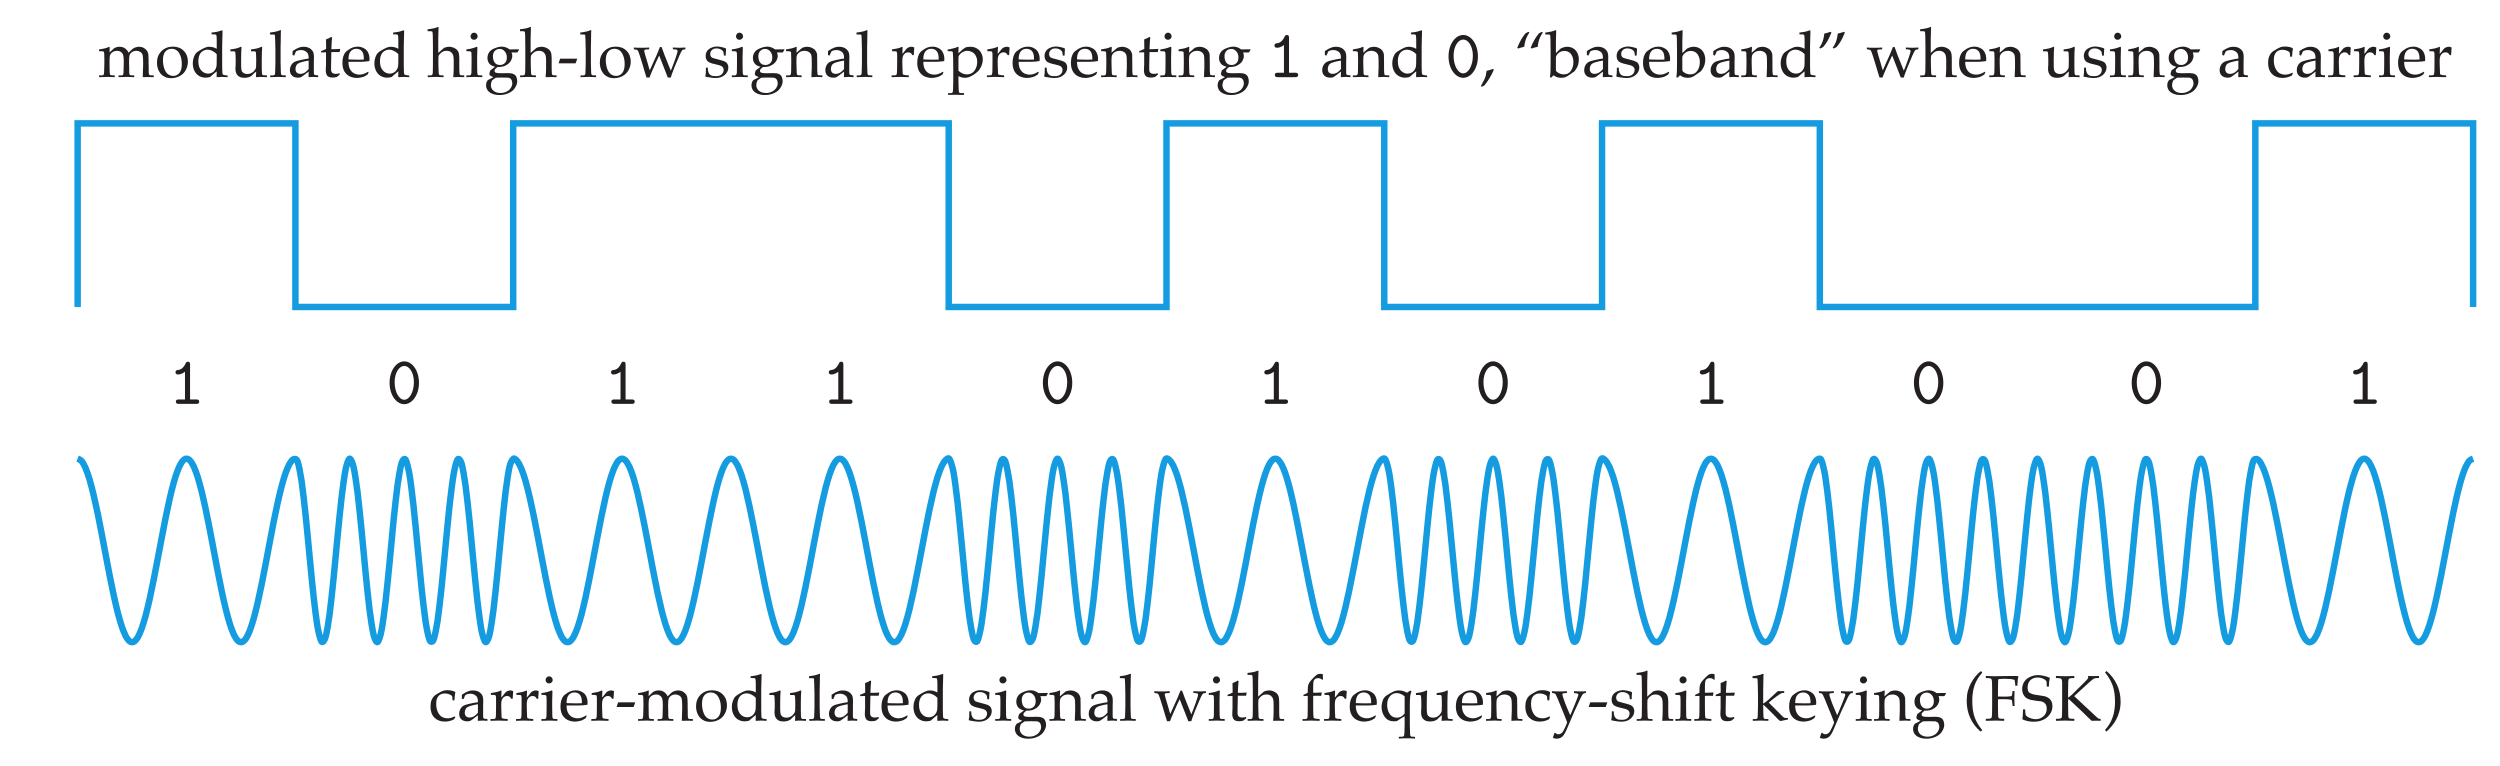 <?xml version="1.0" encoding="UTF-8"?>
<svg xmlns="http://www.w3.org/2000/svg" xmlns:xlink="http://www.w3.org/1999/xlink" width="308.293pt" height="94.422pt" viewBox="0 0 308.293 94.422" version="1.1">
<defs>
<g>
<symbol overflow="visible" id="glyph0-0">
<path style="stroke:none;" d="M 1 0 L 1 -4.984 L 4.984 -4.984 L 4.984 0 Z M 1.125 -0.125 L 4.859 -0.125 L 4.859 -4.859 L 1.125 -4.859 Z M 1.125 -0.125 "/>
</symbol>
<symbol overflow="visible" id="glyph0-1">
<path style="stroke:none;" d="M 0.156 0 L 0.156 -0.219 L 0.531 -0.219 C 0.582 -0.227 0.625 -0.238 0.656 -0.25 C 0.688 -0.27 0.711 -0.289 0.734 -0.312 C 0.754 -0.363 0.77 -0.457 0.781 -0.594 C 0.781 -0.625 0.789 -1 0.812 -1.719 L 0.812 -2.172 C 0.812 -2.379 0.805 -2.602 0.797 -2.844 C 0.785 -3 0.77 -3.086 0.75 -3.109 C 0.738 -3.141 0.711 -3.16 0.672 -3.172 C 0.629 -3.191 0.457 -3.203 0.156 -3.203 L 0.156 -3.422 C 0.688 -3.492 1.07 -3.586 1.312 -3.703 C 1.363 -3.734 1.398 -3.75 1.422 -3.75 C 1.43 -3.75 1.441 -3.738 1.453 -3.719 C 1.461 -3.707 1.469 -3.691 1.469 -3.672 C 1.469 -3.648 1.469 -3.629 1.469 -3.609 C 1.457 -3.484 1.453 -3.297 1.453 -3.047 L 1.953 -3.516 C 2.016 -3.566 2.055 -3.598 2.078 -3.609 C 2.141 -3.641 2.223 -3.672 2.328 -3.703 C 2.441 -3.734 2.562 -3.75 2.688 -3.75 C 2.938 -3.75 3.156 -3.688 3.344 -3.562 C 3.539 -3.438 3.691 -3.254 3.797 -3.016 L 4.219 -3.422 C 4.32 -3.504 4.391 -3.555 4.422 -3.578 C 4.492 -3.617 4.594 -3.656 4.719 -3.688 C 4.844 -3.727 4.961 -3.75 5.078 -3.75 C 5.379 -3.75 5.629 -3.664 5.828 -3.5 C 6.023 -3.344 6.148 -3.164 6.203 -2.969 C 6.242 -2.844 6.266 -2.555 6.266 -2.109 L 6.266 -1.719 L 6.281 -1.172 C 6.281 -0.859 6.281 -0.676 6.281 -0.625 C 6.289 -0.488 6.305 -0.391 6.328 -0.328 C 6.336 -0.305 6.352 -0.285 6.375 -0.266 C 6.406 -0.254 6.441 -0.242 6.484 -0.234 C 6.492 -0.234 6.633 -0.227 6.906 -0.219 L 6.906 0 C 6.582 -0.008 6.359 -0.016 6.234 -0.016 C 6.117 -0.016 5.891 -0.008 5.547 0 L 5.578 -1.078 L 5.594 -1.5 L 5.594 -1.828 C 5.594 -2.266 5.57 -2.562 5.531 -2.719 C 5.488 -2.883 5.395 -3.016 5.25 -3.109 C 5.102 -3.203 4.941 -3.25 4.766 -3.25 C 4.547 -3.25 4.348 -3.188 4.172 -3.062 C 4.047 -2.969 3.961 -2.852 3.922 -2.719 C 3.879 -2.594 3.859 -2.344 3.859 -1.969 L 3.859 -1.719 L 3.875 -1.172 C 3.875 -0.859 3.875 -0.676 3.875 -0.625 C 3.883 -0.488 3.898 -0.391 3.922 -0.328 C 3.93 -0.305 3.945 -0.285 3.969 -0.266 C 3.988 -0.254 4.02 -0.242 4.062 -0.234 C 4.082 -0.234 4.227 -0.227 4.5 -0.219 L 4.5 0 C 4.113 -0.02 3.805 -0.031 3.578 -0.031 C 3.391 -0.031 3.051 -0.02 2.562 0 L 2.562 -0.219 L 2.938 -0.219 C 2.988 -0.227 3.031 -0.238 3.062 -0.25 C 3.094 -0.27 3.113 -0.289 3.125 -0.312 C 3.156 -0.363 3.172 -0.457 3.172 -0.594 C 3.18 -0.625 3.191 -1 3.203 -1.719 L 3.203 -2.016 C 3.203 -2.348 3.176 -2.594 3.125 -2.75 C 3.07 -2.906 2.977 -3.023 2.844 -3.109 C 2.719 -3.203 2.566 -3.25 2.391 -3.25 C 2.234 -3.25 2.082 -3.219 1.938 -3.156 C 1.801 -3.094 1.695 -3.008 1.625 -2.906 C 1.551 -2.812 1.504 -2.707 1.484 -2.594 C 1.461 -2.414 1.453 -2.203 1.453 -1.953 L 1.453 -1.719 C 1.461 -1.039 1.469 -0.676 1.469 -0.625 C 1.477 -0.488 1.492 -0.391 1.516 -0.328 C 1.523 -0.305 1.539 -0.285 1.562 -0.266 C 1.582 -0.254 1.613 -0.242 1.656 -0.234 C 1.676 -0.234 1.82 -0.227 2.094 -0.219 L 2.094 0 C 1.727 -0.02 1.422 -0.031 1.172 -0.031 C 0.953 -0.031 0.613 -0.02 0.156 0 Z M 0.156 0 "/>
</symbol>
<symbol overflow="visible" id="glyph0-2">
<path style="stroke:none;" d="M 0.266 -1.797 C 0.266 -2.367 0.445 -2.836 0.812 -3.203 C 1.188 -3.578 1.66 -3.766 2.234 -3.766 C 2.785 -3.766 3.227 -3.594 3.562 -3.25 C 3.906 -2.906 4.078 -2.461 4.078 -1.922 C 4.078 -1.547 3.988 -1.195 3.812 -0.875 C 3.645 -0.562 3.398 -0.316 3.078 -0.141 C 2.754 0.035 2.398 0.125 2.016 0.125 C 1.711 0.125 1.457 0.07 1.25 -0.031 C 1.039 -0.133 0.867 -0.258 0.734 -0.406 C 0.609 -0.562 0.508 -0.723 0.438 -0.891 C 0.32 -1.172 0.266 -1.473 0.266 -1.797 Z M 1 -2.078 C 1 -1.754 1.051 -1.426 1.156 -1.094 C 1.258 -0.77 1.41 -0.531 1.609 -0.375 C 1.816 -0.227 2.039 -0.156 2.281 -0.156 C 2.582 -0.156 2.832 -0.273 3.031 -0.516 C 3.227 -0.754 3.328 -1.117 3.328 -1.609 C 3.328 -2.023 3.266 -2.379 3.141 -2.672 C 3.023 -2.973 2.875 -3.188 2.688 -3.312 C 2.5 -3.438 2.297 -3.5 2.078 -3.5 C 1.754 -3.5 1.492 -3.383 1.297 -3.156 C 1.098 -2.926 1 -2.566 1 -2.078 Z M 1 -2.078 "/>
</symbol>
<symbol overflow="visible" id="glyph0-3">
<path style="stroke:none;" d="M 2.641 -5.281 L 2.641 -5.5 C 2.93 -5.531 3.176 -5.566 3.375 -5.609 C 3.57 -5.66 3.766 -5.719 3.953 -5.781 L 4 -5.734 C 3.988 -5.516 3.977 -5.094 3.969 -4.469 L 3.953 -3.844 L 3.953 -1.406 C 3.953 -1.133 3.957 -0.898 3.969 -0.703 C 3.977 -0.516 3.992 -0.398 4.016 -0.359 C 4.035 -0.328 4.07 -0.301 4.125 -0.281 C 4.188 -0.258 4.352 -0.234 4.625 -0.203 L 4.625 0 C 4.301 -0.02 4.078 -0.031 3.953 -0.031 C 3.836 -0.031 3.609 -0.02 3.266 0 C 3.273 -0.176 3.281 -0.414 3.281 -0.719 C 3.176 -0.645 3.035 -0.531 2.859 -0.375 C 2.691 -0.227 2.555 -0.109 2.453 -0.016 C 2.242 0.035 2.062 0.062 1.906 0.062 C 1.613 0.062 1.344 -0.008 1.094 -0.156 C 0.852 -0.301 0.664 -0.508 0.531 -0.781 C 0.395 -1.062 0.328 -1.375 0.328 -1.719 C 0.328 -1.977 0.367 -2.223 0.453 -2.453 C 0.535 -2.691 0.641 -2.875 0.766 -3 C 0.828 -3.07 0.984 -3.18 1.234 -3.328 C 1.484 -3.473 1.688 -3.578 1.844 -3.641 C 2 -3.711 2.164 -3.75 2.344 -3.75 C 2.508 -3.75 2.672 -3.727 2.828 -3.688 C 2.984 -3.645 3.133 -3.582 3.281 -3.5 L 3.281 -4.531 C 3.281 -4.883 3.266 -5.102 3.234 -5.188 C 3.223 -5.207 3.203 -5.227 3.172 -5.25 C 3.117 -5.27 2.941 -5.281 2.641 -5.281 Z M 3.281 -2.844 C 3.102 -3.031 2.914 -3.164 2.719 -3.25 C 2.531 -3.344 2.344 -3.391 2.156 -3.391 C 1.945 -3.391 1.75 -3.332 1.562 -3.219 C 1.383 -3.113 1.25 -2.953 1.156 -2.734 C 1.062 -2.516 1.016 -2.254 1.016 -1.953 C 1.016 -1.473 1.133 -1.098 1.375 -0.828 C 1.613 -0.566 1.895 -0.438 2.219 -0.438 C 2.395 -0.438 2.551 -0.473 2.688 -0.547 C 2.832 -0.617 2.953 -0.723 3.047 -0.859 C 3.148 -0.992 3.219 -1.148 3.25 -1.328 C 3.27 -1.441 3.281 -1.723 3.281 -2.172 Z M 3.281 -2.844 "/>
</symbol>
<symbol overflow="visible" id="glyph0-4">
<path style="stroke:none;" d="M 4.609 -0.219 L 4.609 0 C 4.266 -0.02 4.004 -0.031 3.828 -0.031 C 3.641 -0.031 3.445 -0.02 3.25 0 C 3.258 -0.207 3.27 -0.441 3.281 -0.703 C 3.125 -0.578 2.941 -0.41 2.734 -0.203 C 2.68 -0.148 2.629 -0.113 2.578 -0.094 C 2.473 -0.031 2.363 0.008 2.25 0.031 C 2.133 0.062 2 0.078 1.844 0.078 C 1.633 0.078 1.457 0.051 1.312 0 C 1.176 -0.051 1.055 -0.141 0.953 -0.266 C 0.879 -0.348 0.82 -0.457 0.781 -0.594 C 0.738 -0.727 0.719 -0.891 0.719 -1.078 C 0.719 -1.172 0.723 -1.258 0.734 -1.344 C 0.742 -1.426 0.75 -1.504 0.75 -1.578 L 0.75 -2.25 C 0.75 -2.312 0.742 -2.477 0.734 -2.75 C 0.723 -2.926 0.711 -3.039 0.703 -3.094 C 0.691 -3.113 0.672 -3.133 0.641 -3.156 C 0.609 -3.176 0.539 -3.188 0.438 -3.188 C 0.289 -3.188 0.176 -3.188 0.094 -3.188 L 0.094 -3.422 C 0.656 -3.484 1.062 -3.582 1.312 -3.719 C 1.352 -3.738 1.383 -3.75 1.406 -3.75 C 1.426 -3.75 1.441 -3.742 1.453 -3.734 C 1.461 -3.723 1.469 -3.703 1.469 -3.672 C 1.469 -3.648 1.469 -3.625 1.469 -3.594 C 1.457 -3.508 1.445 -3.348 1.438 -3.109 C 1.426 -2.68 1.422 -2.395 1.422 -2.25 L 1.422 -1.484 C 1.422 -1.172 1.441 -0.945 1.484 -0.812 C 1.523 -0.688 1.609 -0.582 1.734 -0.5 C 1.859 -0.426 2.008 -0.391 2.188 -0.391 C 2.312 -0.391 2.438 -0.41 2.562 -0.453 C 2.688 -0.504 2.797 -0.566 2.891 -0.641 C 2.961 -0.703 3.035 -0.785 3.109 -0.891 C 3.172 -0.961 3.207 -1.02 3.219 -1.062 C 3.238 -1.102 3.254 -1.16 3.266 -1.234 C 3.273 -1.461 3.281 -1.691 3.281 -1.922 L 3.281 -2.25 C 3.281 -2.312 3.273 -2.477 3.266 -2.75 C 3.266 -2.926 3.254 -3.039 3.234 -3.094 C 3.223 -3.113 3.207 -3.133 3.188 -3.156 C 3.145 -3.176 3.078 -3.188 2.984 -3.188 C 2.836 -3.188 2.723 -3.188 2.641 -3.188 L 2.641 -3.422 C 3.203 -3.484 3.609 -3.582 3.859 -3.719 C 3.898 -3.738 3.93 -3.75 3.953 -3.75 C 3.973 -3.75 3.988 -3.742 4 -3.734 C 4.008 -3.723 4.016 -3.703 4.016 -3.672 C 4.016 -3.648 4.016 -3.625 4.016 -3.594 C 4.004 -3.508 3.992 -3.344 3.984 -3.094 C 3.973 -2.676 3.969 -2.395 3.969 -2.25 L 3.969 -1.172 C 3.977 -0.859 3.984 -0.676 3.984 -0.625 C 3.984 -0.488 4 -0.391 4.031 -0.328 C 4.039 -0.305 4.055 -0.285 4.078 -0.266 C 4.098 -0.254 4.129 -0.242 4.172 -0.234 C 4.18 -0.234 4.328 -0.227 4.609 -0.219 Z M 4.609 -0.219 "/>
</symbol>
<symbol overflow="visible" id="glyph0-5">
<path style="stroke:none;" d="M 0.203 0 L 0.203 -0.219 L 0.562 -0.219 C 0.625 -0.227 0.664 -0.238 0.688 -0.25 C 0.719 -0.27 0.742 -0.289 0.766 -0.312 C 0.797 -0.363 0.812 -0.457 0.812 -0.594 C 0.812 -0.625 0.82 -1 0.844 -1.719 L 0.844 -3.328 C 0.844 -3.766 0.832 -4.211 0.812 -4.672 C 0.801 -4.984 0.789 -5.156 0.781 -5.188 C 0.758 -5.219 0.738 -5.238 0.719 -5.25 C 0.676 -5.258 0.492 -5.266 0.172 -5.266 L 0.172 -5.5 C 0.754 -5.57 1.16 -5.664 1.391 -5.781 C 1.43 -5.789 1.457 -5.797 1.469 -5.797 C 1.488 -5.797 1.504 -5.789 1.516 -5.781 C 1.523 -5.77 1.531 -5.754 1.531 -5.734 C 1.531 -5.711 1.531 -5.688 1.531 -5.656 L 1.516 -5.531 C 1.504 -5.062 1.5 -4.664 1.5 -4.344 L 1.484 -3.734 L 1.484 -1.719 C 1.504 -1.039 1.516 -0.676 1.516 -0.625 C 1.516 -0.488 1.531 -0.391 1.562 -0.328 C 1.57 -0.305 1.586 -0.285 1.609 -0.266 C 1.629 -0.254 1.66 -0.242 1.703 -0.234 C 1.723 -0.234 1.863 -0.227 2.125 -0.219 L 2.125 0 C 1.781 -0.02 1.473 -0.031 1.203 -0.031 C 0.953 -0.031 0.617 -0.02 0.203 0 Z M 0.203 0 "/>
</symbol>
<symbol overflow="visible" id="glyph0-6">
<path style="stroke:none;" d="M 0.844 -2.672 L 0.641 -2.719 C 0.641 -2.781 0.641 -2.863 0.641 -2.969 C 0.641 -3.07 0.641 -3.156 0.641 -3.219 C 0.961 -3.438 1.234 -3.582 1.453 -3.656 C 1.609 -3.719 1.785 -3.75 1.984 -3.75 C 2.285 -3.75 2.535 -3.691 2.734 -3.578 C 2.93 -3.461 3.082 -3.301 3.188 -3.094 C 3.25 -2.945 3.281 -2.75 3.281 -2.5 L 3.266 -1.797 L 3.266 -0.625 C 3.266 -0.5 3.273 -0.41 3.297 -0.359 C 3.316 -0.316 3.344 -0.289 3.375 -0.281 C 3.406 -0.258 3.461 -0.25 3.547 -0.25 L 3.797 -0.219 L 3.797 0 C 3.578 -0.02 3.391 -0.031 3.234 -0.031 C 3.078 -0.031 2.867 -0.02 2.609 0 L 2.625 -0.688 C 2.102 -0.281 1.789 -0.051 1.688 0 C 1.594 0.039 1.469 0.062 1.312 0.062 C 1 0.062 0.754 -0.02 0.578 -0.188 C 0.398 -0.352 0.312 -0.578 0.312 -0.859 C 0.312 -1.035 0.344 -1.195 0.406 -1.344 C 0.469 -1.488 0.539 -1.602 0.625 -1.688 C 0.719 -1.781 0.805 -1.848 0.891 -1.891 C 1.035 -1.961 1.273 -2.035 1.609 -2.109 C 1.953 -2.191 2.289 -2.254 2.625 -2.297 C 2.633 -2.535 2.609 -2.723 2.547 -2.859 C 2.484 -3.004 2.375 -3.117 2.219 -3.203 C 2.07 -3.297 1.895 -3.344 1.688 -3.344 C 1.531 -3.344 1.395 -3.32 1.281 -3.281 C 1.164 -3.238 1.094 -3.203 1.062 -3.172 L 1 -3.031 C 0.926 -2.875 0.875 -2.754 0.844 -2.672 Z M 2.625 -2.047 C 2.289 -1.992 2.004 -1.93 1.766 -1.859 C 1.523 -1.797 1.359 -1.723 1.266 -1.641 C 1.203 -1.598 1.148 -1.535 1.109 -1.453 C 1.035 -1.316 1 -1.172 1 -1.016 C 1 -0.828 1.051 -0.676 1.156 -0.562 C 1.27 -0.457 1.422 -0.406 1.609 -0.406 C 1.785 -0.406 1.957 -0.453 2.125 -0.547 C 2.289 -0.648 2.457 -0.801 2.625 -1 Z M 2.625 -2.047 "/>
</symbol>
<symbol overflow="visible" id="glyph0-7">
<path style="stroke:none;" d="M 0.172 -3.047 L 0.172 -3.219 C 0.43 -3.312 0.641 -3.398 0.797 -3.484 C 0.797 -4.098 0.789 -4.488 0.781 -4.656 C 1.039 -4.75 1.258 -4.852 1.438 -4.969 L 1.531 -4.891 C 1.5 -4.672 1.469 -4.191 1.438 -3.453 C 1.645 -3.453 1.77 -3.453 1.812 -3.453 C 1.832 -3.453 1.961 -3.457 2.203 -3.469 C 2.336 -3.469 2.441 -3.473 2.516 -3.484 L 2.531 -3.453 L 2.453 -3.094 C 2.285 -3.094 2.133 -3.094 2 -3.094 C 1.863 -3.094 1.676 -3.094 1.438 -3.094 L 1.406 -1.5 C 1.395 -1.113 1.395 -0.883 1.406 -0.812 C 1.426 -0.738 1.453 -0.672 1.484 -0.609 C 1.523 -0.555 1.57 -0.516 1.625 -0.484 C 1.688 -0.453 1.789 -0.426 1.938 -0.406 C 2.039 -0.406 2.125 -0.41 2.188 -0.422 C 2.25 -0.43 2.332 -0.453 2.438 -0.484 L 2.484 -0.328 C 2.359 -0.234 2.238 -0.133 2.125 -0.031 C 2.031 0 1.941 0.02 1.859 0.031 C 1.773 0.039 1.676 0.047 1.562 0.047 C 1.426 0.047 1.316 0.031 1.234 0 C 1.148 -0.02 1.07 -0.055 1 -0.109 C 0.938 -0.172 0.883 -0.242 0.844 -0.328 C 0.801 -0.422 0.77 -0.555 0.75 -0.734 C 0.758 -0.91 0.766 -1.102 0.766 -1.312 C 0.773 -1.352 0.781 -1.398 0.781 -1.453 L 0.781 -3.062 L 0.609 -3.062 C 0.484 -3.062 0.336 -3.055 0.172 -3.047 Z M 0.172 -3.047 "/>
</symbol>
<symbol overflow="visible" id="glyph0-8">
<path style="stroke:none;" d="M 3.438 -0.609 L 3.312 -0.328 C 3.133 -0.211 3.004 -0.133 2.922 -0.094 C 2.797 -0.039 2.656 0 2.5 0.031 C 2.344 0.07 2.176 0.094 2 0.094 C 1.664 0.094 1.359 0.023 1.078 -0.109 C 0.797 -0.254 0.578 -0.469 0.422 -0.75 C 0.273 -1.039 0.203 -1.379 0.203 -1.766 C 0.203 -2.055 0.238 -2.32 0.312 -2.562 C 0.395 -2.801 0.488 -2.977 0.594 -3.094 C 0.676 -3.176 0.797 -3.27 0.953 -3.375 C 1.109 -3.488 1.266 -3.578 1.422 -3.641 C 1.629 -3.723 1.848 -3.766 2.078 -3.766 C 2.367 -3.766 2.629 -3.695 2.859 -3.562 C 3.098 -3.438 3.27 -3.258 3.375 -3.031 C 3.488 -2.801 3.547 -2.539 3.547 -2.25 C 3.547 -2.176 3.539 -2.086 3.531 -1.984 C 3.344 -1.953 3.176 -1.93 3.031 -1.922 C 2.75 -1.898 2.469 -1.891 2.188 -1.891 L 0.953 -1.891 C 0.953 -1.516 1.016 -1.211 1.141 -0.984 C 1.266 -0.754 1.43 -0.582 1.641 -0.469 C 1.859 -0.363 2.086 -0.312 2.328 -0.312 C 2.484 -0.312 2.641 -0.336 2.797 -0.391 C 2.953 -0.441 3.145 -0.535 3.375 -0.672 Z M 0.953 -2.188 C 1.016 -2.188 1.148 -2.18 1.359 -2.172 C 1.742 -2.16 2.008 -2.156 2.156 -2.156 C 2.5 -2.156 2.727 -2.16 2.844 -2.172 C 2.844 -2.234 2.844 -2.281 2.844 -2.312 C 2.844 -2.727 2.758 -3.031 2.594 -3.219 C 2.426 -3.406 2.203 -3.5 1.922 -3.5 C 1.629 -3.5 1.395 -3.395 1.219 -3.188 C 1.039 -2.977 0.953 -2.645 0.953 -2.188 Z M 0.953 -2.188 "/>
</symbol>
<symbol overflow="visible" id="glyph0-9">
<path style="stroke:none;" d="M 0.047 0 L 0.047 -0.219 L 0.422 -0.219 C 0.473 -0.227 0.516 -0.238 0.547 -0.25 C 0.578 -0.27 0.598 -0.289 0.609 -0.312 C 0.641 -0.363 0.66 -0.457 0.672 -0.594 C 0.672 -0.625 0.676 -1 0.688 -1.719 L 0.688 -3.719 C 0.688 -4.156 0.68 -4.602 0.672 -5.062 C 0.66 -5.375 0.645 -5.551 0.625 -5.594 C 0.613 -5.613 0.594 -5.629 0.562 -5.641 C 0.52 -5.66 0.344 -5.672 0.031 -5.672 L 0.031 -5.906 C 0.613 -5.969 1.02 -6.055 1.25 -6.172 C 1.281 -6.18 1.305 -6.188 1.328 -6.188 C 1.348 -6.188 1.363 -6.18 1.375 -6.172 C 1.383 -6.16 1.391 -6.145 1.391 -6.125 C 1.391 -6.102 1.383 -6.078 1.375 -6.047 L 1.375 -5.922 C 1.363 -5.453 1.352 -5.055 1.344 -4.734 L 1.344 -2.984 C 1.375 -3.016 1.473 -3.102 1.641 -3.25 C 1.816 -3.406 1.922 -3.492 1.953 -3.516 C 1.992 -3.566 2.031 -3.598 2.062 -3.609 C 2.113 -3.641 2.188 -3.664 2.281 -3.688 C 2.414 -3.727 2.551 -3.75 2.688 -3.75 C 2.914 -3.75 3.141 -3.691 3.359 -3.578 C 3.578 -3.461 3.727 -3.316 3.812 -3.141 C 3.895 -2.973 3.938 -2.723 3.938 -2.391 L 3.938 -1.172 C 3.945 -0.836 3.953 -0.648 3.953 -0.609 C 3.961 -0.484 3.977 -0.391 4 -0.328 C 4.008 -0.305 4.023 -0.285 4.047 -0.266 C 4.066 -0.254 4.098 -0.242 4.141 -0.234 C 4.148 -0.234 4.285 -0.227 4.547 -0.219 L 4.547 0 C 4.242 -0.008 4.031 -0.016 3.906 -0.016 C 3.789 -0.016 3.551 -0.008 3.188 0 C 3.227 -0.383 3.25 -0.758 3.25 -1.125 L 3.25 -2.078 C 3.25 -2.379 3.223 -2.598 3.172 -2.734 C 3.129 -2.867 3.039 -2.988 2.906 -3.094 C 2.77 -3.195 2.594 -3.25 2.375 -3.25 C 2.227 -3.25 2.098 -3.227 1.984 -3.188 C 1.879 -3.145 1.781 -3.082 1.688 -3 C 1.594 -2.914 1.508 -2.828 1.438 -2.734 C 1.406 -2.68 1.383 -2.625 1.375 -2.562 C 1.363 -2.5 1.359 -2.363 1.359 -2.156 L 1.359 -1.703 C 1.379 -1.035 1.391 -0.676 1.391 -0.625 C 1.391 -0.488 1.406 -0.391 1.438 -0.328 C 1.445 -0.305 1.461 -0.285 1.484 -0.266 C 1.504 -0.254 1.535 -0.242 1.578 -0.234 C 1.598 -0.234 1.738 -0.227 2 -0.219 L 2 0 C 1.539 -0.02 1.223 -0.031 1.047 -0.031 C 0.898 -0.031 0.566 -0.02 0.047 0 Z M 0.047 0 "/>
</symbol>
<symbol overflow="visible" id="glyph0-10">
<path style="stroke:none;" d="M 1.125 -5.484 C 1.25 -5.484 1.352 -5.438 1.438 -5.344 C 1.52 -5.258 1.562 -5.156 1.562 -5.031 C 1.562 -4.914 1.516 -4.816 1.422 -4.734 C 1.336 -4.648 1.238 -4.609 1.125 -4.609 C 1 -4.609 0.895 -4.648 0.812 -4.734 C 0.727 -4.816 0.688 -4.914 0.688 -5.031 C 0.688 -5.156 0.727 -5.258 0.812 -5.344 C 0.895 -5.438 1 -5.484 1.125 -5.484 Z M 0.172 -3.203 L 0.172 -3.422 C 0.68 -3.484 1.102 -3.594 1.438 -3.75 L 1.531 -3.688 C 1.508 -3.133 1.5 -2.711 1.5 -2.422 L 1.5 -1.719 C 1.508 -1.039 1.516 -0.676 1.516 -0.625 C 1.523 -0.488 1.539 -0.391 1.562 -0.328 C 1.57 -0.305 1.586 -0.285 1.609 -0.266 C 1.629 -0.254 1.66 -0.242 1.703 -0.234 C 1.723 -0.234 1.867 -0.227 2.141 -0.219 L 2.141 0 C 1.742 -0.02 1.426 -0.031 1.188 -0.031 C 0.988 -0.031 0.648 -0.02 0.172 0 L 0.172 -0.219 L 0.547 -0.219 C 0.598 -0.227 0.641 -0.238 0.672 -0.25 C 0.703 -0.27 0.723 -0.289 0.734 -0.312 C 0.766 -0.363 0.785 -0.457 0.797 -0.594 C 0.797 -0.625 0.801 -1 0.812 -1.719 L 0.812 -2.391 C 0.812 -2.785 0.801 -3.016 0.781 -3.078 C 0.758 -3.117 0.727 -3.148 0.688 -3.172 C 0.656 -3.191 0.484 -3.203 0.172 -3.203 Z M 0.172 -3.203 "/>
</symbol>
<symbol overflow="visible" id="glyph0-11">
<path style="stroke:none;" d="M 4.312 -3.438 L 4.344 -3.375 C 4.238 -3.219 4.172 -3.109 4.141 -3.047 L 3.422 -3.047 C 3.484 -2.898 3.516 -2.758 3.516 -2.625 C 3.516 -2.426 3.461 -2.234 3.359 -2.047 C 3.254 -1.859 3.102 -1.695 2.906 -1.562 C 2.707 -1.426 2.5 -1.336 2.281 -1.297 C 2.133 -1.266 1.938 -1.25 1.688 -1.25 C 1.52 -1.113 1.414 -1.016 1.375 -0.953 C 1.344 -0.898 1.328 -0.848 1.328 -0.797 C 1.328 -0.734 1.344 -0.676 1.375 -0.625 C 1.414 -0.582 1.477 -0.551 1.562 -0.531 C 1.676 -0.5 1.879 -0.484 2.172 -0.484 L 3.016 -0.5 C 3.305 -0.5 3.531 -0.457 3.688 -0.375 C 3.844 -0.301 3.953 -0.188 4.016 -0.031 C 4.086 0.125 4.125 0.301 4.125 0.5 C 4.125 0.758 4.035 1.023 3.859 1.297 C 3.691 1.578 3.438 1.797 3.094 1.953 C 2.75 2.117 2.363 2.203 1.938 2.203 C 1.57 2.203 1.266 2.145 1.016 2.031 C 0.766 1.926 0.578 1.781 0.453 1.594 C 0.336 1.406 0.281 1.207 0.281 1 C 0.281 0.883 0.297 0.773 0.328 0.672 C 0.359 0.578 0.414 0.473 0.5 0.359 C 0.82 0.211 1.051 0.086 1.188 -0.016 C 0.969 -0.086 0.828 -0.156 0.766 -0.219 C 0.711 -0.281 0.688 -0.344 0.688 -0.406 C 0.688 -0.457 0.723 -0.598 0.797 -0.828 C 0.922 -0.93 1.117 -1.082 1.391 -1.281 C 1.16 -1.344 0.984 -1.414 0.859 -1.5 C 0.734 -1.594 0.633 -1.711 0.562 -1.859 C 0.488 -2.004 0.453 -2.172 0.453 -2.359 C 0.453 -2.617 0.52 -2.852 0.656 -3.062 C 0.789 -3.27 1.02 -3.438 1.344 -3.562 C 1.664 -3.695 1.961 -3.766 2.234 -3.766 C 2.41 -3.766 2.578 -3.734 2.734 -3.672 C 2.891 -3.617 3.039 -3.535 3.188 -3.422 C 3.676 -3.43 4.051 -3.438 4.312 -3.438 Z M 1.125 -2.562 C 1.125 -2.383 1.156 -2.207 1.219 -2.031 C 1.289 -1.852 1.395 -1.719 1.531 -1.625 C 1.664 -1.539 1.82 -1.5 2 -1.5 C 2.219 -1.5 2.41 -1.57 2.578 -1.719 C 2.754 -1.863 2.844 -2.098 2.844 -2.422 C 2.844 -2.742 2.754 -3 2.578 -3.188 C 2.41 -3.383 2.207 -3.484 1.969 -3.484 C 1.719 -3.484 1.516 -3.398 1.359 -3.234 C 1.203 -3.078 1.125 -2.852 1.125 -2.562 Z M 2.266 0.047 C 1.879 0.047 1.641 0.051 1.547 0.062 C 1.492 0.062 1.438 0.086 1.375 0.141 C 1.164 0.285 1.055 0.363 1.047 0.375 C 1.016 0.406 0.988 0.457 0.969 0.531 C 0.906 0.676 0.875 0.828 0.875 0.984 C 0.875 1.254 0.977 1.484 1.188 1.672 C 1.406 1.859 1.695 1.953 2.062 1.953 C 2.344 1.953 2.594 1.895 2.812 1.781 C 3.039 1.676 3.211 1.523 3.328 1.328 C 3.453 1.141 3.516 0.953 3.516 0.766 C 3.504 0.598 3.477 0.469 3.438 0.375 C 3.395 0.289 3.344 0.223 3.281 0.172 C 3.219 0.129 3.133 0.094 3.031 0.062 C 2.969 0.051 2.711 0.047 2.266 0.047 Z M 2.266 0.047 "/>
</symbol>
<symbol overflow="visible" id="glyph0-12">
<path style="stroke:none;" d="M 0.172 -1.703 L 0.172 -1.766 L 0.344 -2.281 L 2.438 -2.281 L 2.438 -2.219 L 2.25 -1.703 Z M 0.172 -1.703 "/>
</symbol>
<symbol overflow="visible" id="glyph0-13">
<path style="stroke:none;" d="M 1.672 0.047 L 1.5 -0.5 L 1.141 -1.703 C 1.035 -2.047 0.93 -2.379 0.828 -2.703 C 0.723 -3.023 0.648 -3.211 0.609 -3.266 C 0.578 -3.316 0.535 -3.352 0.484 -3.375 C 0.43 -3.395 0.305 -3.414 0.109 -3.438 L 0.109 -3.656 C 0.398 -3.633 0.707 -3.625 1.031 -3.625 C 1.375 -3.625 1.695 -3.633 2 -3.656 L 2 -3.438 C 1.758 -3.426 1.602 -3.414 1.531 -3.406 C 1.477 -3.395 1.441 -3.375 1.422 -3.344 C 1.398 -3.32 1.391 -3.289 1.391 -3.25 C 1.391 -3.188 1.426 -3.031 1.5 -2.781 L 1.875 -1.516 C 1.926 -1.305 1.992 -1.082 2.078 -0.844 L 2.375 -1.516 L 2.953 -2.797 C 3.086 -3.098 3.211 -3.406 3.328 -3.719 L 3.531 -3.719 C 3.695 -3.238 3.812 -2.926 3.875 -2.781 L 4.328 -1.641 C 4.473 -1.266 4.586 -0.984 4.672 -0.797 L 4.969 -1.562 C 5.156 -2.051 5.301 -2.469 5.406 -2.812 C 5.469 -3 5.5 -3.133 5.5 -3.219 C 5.5 -3.289 5.473 -3.344 5.422 -3.375 C 5.367 -3.406 5.203 -3.426 4.922 -3.438 L 4.922 -3.656 C 5.305 -3.633 5.578 -3.625 5.734 -3.625 C 5.91 -3.625 6.156 -3.633 6.469 -3.656 L 6.469 -3.438 C 6.32 -3.426 6.223 -3.41 6.172 -3.391 C 6.117 -3.367 6.07 -3.328 6.031 -3.266 C 5.969 -3.18 5.863 -2.973 5.719 -2.641 L 5.312 -1.672 L 5.125 -1.234 C 5.094 -1.148 4.992 -0.891 4.828 -0.453 C 4.754 -0.266 4.703 -0.098 4.672 0.047 L 4.297 0.047 L 4.109 -0.438 L 3.234 -2.672 L 2.859 -1.875 L 2.422 -0.891 C 2.316 -0.66 2.234 -0.469 2.172 -0.312 L 2.047 0.047 Z M 1.672 0.047 "/>
</symbol>
<symbol overflow="visible" id="glyph0-14">
<path style="stroke:none;" d="M 0.359 -1.172 L 0.594 -1.172 C 0.594 -1.023 0.598 -0.906 0.609 -0.812 C 0.629 -0.727 0.656 -0.645 0.688 -0.562 C 0.719 -0.477 0.766 -0.406 0.828 -0.344 C 0.891 -0.281 0.957 -0.234 1.031 -0.203 C 1.113 -0.172 1.191 -0.148 1.266 -0.141 C 1.348 -0.129 1.473 -0.125 1.641 -0.125 C 1.898 -0.125 2.113 -0.191 2.281 -0.328 C 2.457 -0.473 2.547 -0.672 2.547 -0.922 C 2.547 -1.023 2.516 -1.117 2.453 -1.203 C 2.398 -1.285 2.32 -1.348 2.219 -1.391 C 2.125 -1.441 1.91 -1.504 1.578 -1.578 C 1.254 -1.648 1.047 -1.707 0.953 -1.75 C 0.805 -1.801 0.688 -1.863 0.594 -1.938 C 0.508 -2.02 0.441 -2.117 0.391 -2.234 C 0.348 -2.359 0.328 -2.488 0.328 -2.625 C 0.328 -2.832 0.379 -3.02 0.484 -3.188 C 0.586 -3.363 0.754 -3.504 0.984 -3.609 C 1.223 -3.723 1.477 -3.781 1.75 -3.781 C 1.914 -3.781 2.102 -3.754 2.312 -3.703 C 2.531 -3.66 2.707 -3.602 2.844 -3.531 C 2.82 -3.25 2.805 -2.957 2.797 -2.656 L 2.578 -2.656 C 2.566 -2.844 2.551 -2.969 2.531 -3.031 C 2.52 -3.094 2.5 -3.145 2.469 -3.188 C 2.438 -3.238 2.383 -3.289 2.312 -3.344 C 2.25 -3.395 2.16 -3.441 2.047 -3.484 C 1.941 -3.523 1.805 -3.547 1.641 -3.547 C 1.41 -3.547 1.227 -3.477 1.094 -3.344 C 0.957 -3.207 0.891 -3.051 0.891 -2.875 C 0.891 -2.77 0.906 -2.68 0.938 -2.609 C 0.977 -2.535 1.031 -2.473 1.094 -2.422 C 1.164 -2.379 1.266 -2.344 1.391 -2.312 L 2.031 -2.141 C 2.363 -2.055 2.586 -1.984 2.703 -1.922 C 2.828 -1.867 2.926 -1.781 3 -1.656 C 3.082 -1.531 3.125 -1.379 3.125 -1.203 C 3.125 -0.848 2.977 -0.539 2.688 -0.281 C 2.395 -0.02 2.008 0.109 1.531 0.109 C 1.301 0.109 1.004 0.07 0.641 0 C 0.43 -0.031 0.316 -0.055 0.297 -0.078 C 0.285 -0.086 0.281 -0.098 0.281 -0.109 C 0.281 -0.129 0.285 -0.156 0.297 -0.188 C 0.316 -0.289 0.332 -0.395 0.344 -0.5 C 0.352 -0.613 0.359 -0.836 0.359 -1.172 Z M 0.359 -1.172 "/>
</symbol>
<symbol overflow="visible" id="glyph0-15">
<path style="stroke:none;" d="M 0.109 0 L 0.109 -0.219 L 0.484 -0.219 C 0.535 -0.227 0.578 -0.238 0.609 -0.25 C 0.641 -0.27 0.66 -0.289 0.672 -0.312 C 0.703 -0.363 0.723 -0.457 0.734 -0.594 C 0.734 -0.625 0.738 -1 0.75 -1.719 L 0.75 -2.172 C 0.75 -2.379 0.742 -2.602 0.734 -2.844 C 0.734 -3 0.723 -3.086 0.703 -3.109 C 0.68 -3.141 0.648 -3.16 0.609 -3.172 C 0.566 -3.191 0.398 -3.203 0.109 -3.203 L 0.109 -3.422 C 0.629 -3.492 1.008 -3.586 1.25 -3.703 C 1.301 -3.734 1.336 -3.75 1.359 -3.75 C 1.379 -3.75 1.395 -3.738 1.406 -3.719 C 1.414 -3.707 1.422 -3.691 1.422 -3.672 C 1.422 -3.648 1.422 -3.629 1.422 -3.609 C 1.41 -3.516 1.398 -3.316 1.391 -3.016 L 2.109 -3.625 C 2.328 -3.707 2.531 -3.75 2.719 -3.75 C 2.926 -3.75 3.125 -3.703 3.312 -3.609 C 3.5 -3.523 3.641 -3.414 3.734 -3.281 C 3.836 -3.156 3.906 -3 3.938 -2.812 C 3.945 -2.688 3.953 -2.359 3.953 -1.828 L 3.953 -1.141 C 3.953 -0.805 3.961 -0.578 3.984 -0.453 C 3.992 -0.367 4.008 -0.312 4.031 -0.281 C 4.062 -0.258 4.109 -0.242 4.172 -0.234 L 4.594 -0.219 L 4.594 0 C 4.332 -0.02 4.117 -0.031 3.953 -0.031 C 3.805 -0.031 3.566 -0.02 3.234 0 C 3.266 -0.645 3.281 -1.051 3.281 -1.219 L 3.281 -1.875 C 3.281 -2.281 3.266 -2.547 3.234 -2.672 C 3.191 -2.848 3.094 -2.988 2.938 -3.094 C 2.781 -3.195 2.594 -3.25 2.375 -3.25 C 2.176 -3.25 1.992 -3.203 1.828 -3.109 C 1.672 -3.016 1.555 -2.906 1.484 -2.781 C 1.422 -2.664 1.391 -2.469 1.391 -2.188 L 1.391 -1.719 C 1.41 -1.039 1.422 -0.676 1.422 -0.625 C 1.422 -0.488 1.438 -0.391 1.469 -0.328 C 1.477 -0.305 1.492 -0.285 1.516 -0.266 C 1.535 -0.254 1.566 -0.242 1.609 -0.234 C 1.617 -0.234 1.758 -0.227 2.031 -0.219 L 2.031 0 C 1.719 -0.02 1.43 -0.031 1.172 -0.031 C 0.953 -0.031 0.598 -0.02 0.109 0 Z M 0.109 0 "/>
</symbol>
<symbol overflow="visible" id="glyph0-16">
<path style="stroke:none;" d="M 0.188 0 L 0.188 -0.219 C 0.477 -0.227 0.633 -0.234 0.656 -0.234 C 0.695 -0.242 0.727 -0.254 0.75 -0.266 C 0.781 -0.285 0.801 -0.312 0.812 -0.344 C 0.832 -0.406 0.848 -0.5 0.859 -0.625 C 0.867 -1.32 0.875 -1.688 0.875 -1.719 L 0.875 -2.172 C 0.875 -2.379 0.875 -2.602 0.875 -2.844 C 0.863 -3 0.848 -3.086 0.828 -3.109 C 0.816 -3.141 0.789 -3.16 0.75 -3.172 C 0.707 -3.191 0.535 -3.203 0.234 -3.203 L 0.234 -3.422 C 0.754 -3.492 1.141 -3.586 1.391 -3.703 C 1.441 -3.734 1.473 -3.75 1.484 -3.75 C 1.504 -3.75 1.52 -3.738 1.531 -3.719 C 1.539 -3.707 1.547 -3.691 1.547 -3.672 C 1.547 -3.648 1.547 -3.629 1.547 -3.609 C 1.535 -3.441 1.523 -3.195 1.516 -2.875 C 1.641 -3 1.75 -3.129 1.844 -3.266 C 1.945 -3.398 2.02 -3.488 2.062 -3.531 C 2.133 -3.594 2.223 -3.645 2.328 -3.688 C 2.43 -3.727 2.535 -3.75 2.641 -3.75 C 2.754 -3.75 2.863 -3.723 2.969 -3.672 L 2.984 -3.625 C 2.953 -3.281 2.93 -2.977 2.922 -2.719 L 2.75 -2.719 C 2.688 -2.844 2.613 -2.93 2.531 -2.984 C 2.457 -3.035 2.359 -3.062 2.234 -3.062 C 2.035 -3.062 1.863 -2.977 1.719 -2.812 C 1.582 -2.656 1.516 -2.41 1.516 -2.078 L 1.516 -1.688 C 1.516 -1.508 1.523 -1.195 1.547 -0.75 C 1.547 -0.582 1.551 -0.477 1.562 -0.438 C 1.57 -0.395 1.582 -0.363 1.594 -0.344 C 1.613 -0.32 1.645 -0.305 1.688 -0.297 C 1.758 -0.266 1.969 -0.238 2.312 -0.219 L 2.312 0 C 1.852 -0.02 1.461 -0.031 1.141 -0.031 C 0.816 -0.031 0.5 -0.02 0.188 0 Z M 0.188 0 "/>
</symbol>
<symbol overflow="visible" id="glyph0-17">
<path style="stroke:none;" d="M 0.141 -3.203 L 0.141 -3.422 C 0.18 -3.422 0.273 -3.43 0.422 -3.453 C 0.578 -3.484 0.75 -3.523 0.938 -3.578 C 1.125 -3.629 1.266 -3.68 1.359 -3.734 C 1.379 -3.742 1.398 -3.75 1.422 -3.75 C 1.441 -3.75 1.457 -3.742 1.469 -3.734 C 1.477 -3.723 1.484 -3.703 1.484 -3.672 C 1.484 -3.648 1.484 -3.617 1.484 -3.578 C 1.473 -3.492 1.469 -3.422 1.469 -3.359 L 1.469 -2.953 C 1.906 -3.359 2.18 -3.586 2.297 -3.641 C 2.441 -3.711 2.656 -3.75 2.938 -3.75 C 3.258 -3.75 3.539 -3.672 3.781 -3.516 C 4.02 -3.367 4.191 -3.176 4.297 -2.938 C 4.41 -2.707 4.469 -2.457 4.469 -2.188 C 4.469 -2.02 4.445 -1.863 4.406 -1.719 C 4.375 -1.57 4.328 -1.43 4.266 -1.297 C 4.203 -1.172 4.133 -1.055 4.062 -0.953 C 4 -0.848 3.938 -0.77 3.875 -0.719 C 3.832 -0.676 3.734 -0.594 3.578 -0.469 C 3.43 -0.352 3.27 -0.25 3.094 -0.156 C 2.926 -0.07 2.812 -0.02 2.75 0 C 2.594 0.051 2.43 0.078 2.266 0.078 C 2.141 0.078 2.016 0.062 1.891 0.031 C 1.766 0 1.625 -0.051 1.469 -0.125 L 1.469 0.484 C 1.488 1.141 1.5 1.504 1.5 1.578 C 1.5 1.703 1.516 1.797 1.547 1.859 C 1.555 1.879 1.57 1.898 1.594 1.922 C 1.613 1.941 1.645 1.953 1.688 1.953 C 1.707 1.961 1.863 1.969 2.156 1.969 L 2.156 2.188 C 1.832 2.176 1.398 2.172 0.859 2.172 C 0.566 2.172 0.344 2.176 0.188 2.188 L 0.188 1.969 L 0.547 1.969 C 0.609 1.969 0.648 1.957 0.672 1.938 C 0.703 1.926 0.727 1.906 0.75 1.875 C 0.781 1.82 0.797 1.727 0.797 1.594 C 0.805 1.562 0.816 1.191 0.828 0.484 L 0.828 -0.891 C 0.828 -1.336 0.82 -1.797 0.812 -2.266 C 0.801 -2.742 0.789 -3.004 0.781 -3.047 C 0.77 -3.086 0.75 -3.117 0.719 -3.141 C 0.695 -3.16 0.664 -3.176 0.625 -3.188 Z M 1.469 -0.797 C 1.613 -0.66 1.77 -0.551 1.938 -0.469 C 2.113 -0.383 2.301 -0.344 2.5 -0.344 C 2.738 -0.344 2.953 -0.398 3.141 -0.516 C 3.336 -0.641 3.492 -0.828 3.609 -1.078 C 3.723 -1.328 3.781 -1.598 3.781 -1.891 C 3.781 -2.172 3.723 -2.414 3.609 -2.625 C 3.504 -2.832 3.352 -2.988 3.156 -3.094 C 2.957 -3.195 2.758 -3.25 2.562 -3.25 C 2.414 -3.25 2.27 -3.219 2.125 -3.156 C 1.977 -3.102 1.848 -3.02 1.734 -2.906 C 1.617 -2.801 1.539 -2.695 1.5 -2.594 C 1.477 -2.539 1.469 -2.445 1.469 -2.312 Z M 1.469 -0.797 "/>
</symbol>
<symbol overflow="visible" id="glyph0-18">
<path style="stroke:none;" d="M -0.047 1.094 C 0.141 0.758 0.273 0.504 0.359 0.328 C 0.441 0.148 0.508 -0.023 0.562 -0.203 C 0.582 -0.297 0.613 -0.488 0.656 -0.781 L 1.078 -0.891 C 1.129 -0.91 1.254 -0.953 1.453 -1.016 L 1.547 -0.906 C 1.223 -0.156 0.832 0.488 0.375 1.031 L 0.047 1.188 Z M -0.047 1.094 "/>
</symbol>
<symbol overflow="visible" id="glyph0-19">
<path style="stroke:none;" d="M 1.953 -5.5 C 1.805 -5.289 1.707 -5.125 1.656 -5 C 1.57 -4.832 1.5 -4.645 1.438 -4.438 C 1.383 -4.238 1.344 -4.008 1.312 -3.75 C 1.039 -3.688 0.789 -3.613 0.562 -3.531 L 0.453 -3.625 C 0.629 -4.062 0.797 -4.41 0.953 -4.672 C 1.109 -4.93 1.281 -5.176 1.469 -5.406 L 1.828 -5.594 Z M 3.609 -5.5 C 3.461 -5.289 3.363 -5.125 3.312 -5 C 3.227 -4.832 3.156 -4.645 3.094 -4.438 C 3.039 -4.238 3.004 -4.008 2.984 -3.75 C 2.703 -3.688 2.445 -3.613 2.219 -3.531 L 2.109 -3.625 C 2.285 -4.062 2.453 -4.41 2.609 -4.672 C 2.766 -4.93 2.938 -5.176 3.125 -5.406 L 3.484 -5.594 Z M 3.609 -5.5 "/>
</symbol>
<symbol overflow="visible" id="glyph0-20">
<path style="stroke:none;" d="M 0.5 0.016 C 0.531 -0.305 0.551 -0.516 0.562 -0.609 C 0.57 -1.172 0.578 -1.5 0.578 -1.594 L 0.578 -3.328 C 0.578 -3.766 0.57 -4.211 0.562 -4.672 C 0.551 -4.984 0.535 -5.156 0.516 -5.188 C 0.504 -5.219 0.484 -5.238 0.453 -5.25 C 0.41 -5.258 0.234 -5.266 -0.078 -5.266 L -0.078 -5.5 C 0.504 -5.57 0.91 -5.664 1.141 -5.781 C 1.172 -5.789 1.195 -5.797 1.219 -5.797 C 1.227 -5.797 1.238 -5.789 1.25 -5.781 C 1.258 -5.77 1.266 -5.754 1.266 -5.734 C 1.266 -5.711 1.266 -5.688 1.266 -5.656 L 1.266 -5.531 C 1.242 -5.062 1.234 -4.664 1.234 -4.344 L 1.234 -2.969 L 1.766 -3.484 C 1.836 -3.547 1.953 -3.602 2.109 -3.656 C 2.273 -3.719 2.445 -3.75 2.625 -3.75 C 2.906 -3.75 3.156 -3.68 3.375 -3.547 C 3.602 -3.41 3.773 -3.219 3.891 -2.969 C 4.004 -2.727 4.062 -2.461 4.062 -2.172 C 4.062 -1.941 4.031 -1.723 3.969 -1.516 C 3.906 -1.316 3.816 -1.133 3.703 -0.969 C 3.629 -0.852 3.566 -0.77 3.516 -0.719 L 2.938 -0.312 C 2.707 -0.145 2.523 -0.039 2.391 0 C 2.266 0.051 2.102 0.078 1.906 0.078 C 1.727 0.078 1.566 0.055 1.422 0.016 C 1.273 -0.023 1.117 -0.109 0.953 -0.234 L 0.641 0.062 Z M 1.234 -2.5 L 1.234 -1.031 C 1.234 -0.906 1.238 -0.82 1.25 -0.781 C 1.258 -0.75 1.301 -0.703 1.375 -0.641 C 1.488 -0.547 1.617 -0.473 1.766 -0.422 C 1.91 -0.367 2.062 -0.344 2.219 -0.344 C 2.594 -0.344 2.879 -0.488 3.078 -0.781 C 3.285 -1.07 3.391 -1.43 3.391 -1.859 C 3.391 -2.16 3.336 -2.41 3.234 -2.609 C 3.141 -2.816 3.008 -2.973 2.844 -3.078 C 2.676 -3.18 2.488 -3.234 2.281 -3.234 C 2.031 -3.234 1.805 -3.16 1.609 -3.016 C 1.422 -2.879 1.297 -2.707 1.234 -2.5 Z M 1.234 -2.5 "/>
</symbol>
<symbol overflow="visible" id="glyph0-21">
<path style="stroke:none;" d="M 0.219 -3.625 C 0.363 -3.832 0.461 -4 0.516 -4.125 C 0.598 -4.289 0.664 -4.473 0.719 -4.672 C 0.77 -4.879 0.812 -5.113 0.844 -5.375 C 1.125 -5.438 1.379 -5.508 1.609 -5.594 L 1.719 -5.5 C 1.539 -5.062 1.375 -4.707 1.219 -4.438 C 1.062 -4.176 0.891 -3.938 0.703 -3.719 L 0.344 -3.531 Z M 1.875 -3.625 C 2.02 -3.832 2.117 -4 2.172 -4.125 C 2.254 -4.289 2.32 -4.473 2.375 -4.672 C 2.426 -4.879 2.469 -5.113 2.5 -5.375 C 2.781 -5.438 3.035 -5.508 3.266 -5.594 L 3.375 -5.5 C 3.195 -5.062 3.031 -4.707 2.875 -4.438 C 2.719 -4.176 2.547 -3.938 2.359 -3.719 L 2 -3.531 Z M 1.875 -3.625 "/>
</symbol>
<symbol overflow="visible" id="glyph0-22">
<path style="stroke:none;" d="M 3.375 -0.453 L 3.219 -0.188 C 3.039 -0.094 2.863 -0.023 2.688 0.016 C 2.508 0.066 2.312 0.094 2.094 0.094 C 1.551 0.094 1.117 -0.066 0.797 -0.391 C 0.473 -0.723 0.312 -1.176 0.312 -1.75 C 0.312 -2.051 0.352 -2.316 0.438 -2.547 C 0.531 -2.773 0.641 -2.945 0.766 -3.062 C 0.848 -3.145 1.008 -3.254 1.25 -3.391 C 1.488 -3.535 1.656 -3.625 1.75 -3.656 C 1.926 -3.738 2.141 -3.781 2.391 -3.781 C 2.617 -3.781 2.828 -3.754 3.016 -3.703 C 3.141 -3.672 3.258 -3.617 3.375 -3.547 C 3.344 -3.348 3.32 -3.195 3.312 -3.094 C 3.301 -2.988 3.285 -2.801 3.266 -2.531 L 3.031 -2.531 C 3.02 -2.781 3.004 -2.938 2.984 -3 C 2.984 -3.039 2.961 -3.078 2.922 -3.109 C 2.828 -3.18 2.707 -3.242 2.562 -3.297 C 2.414 -3.348 2.254 -3.375 2.078 -3.375 C 1.859 -3.375 1.672 -3.328 1.516 -3.234 C 1.359 -3.148 1.234 -3.008 1.141 -2.812 C 1.055 -2.625 1.016 -2.383 1.016 -2.094 C 1.016 -1.738 1.078 -1.414 1.203 -1.125 C 1.328 -0.844 1.492 -0.633 1.703 -0.5 C 1.922 -0.375 2.16 -0.312 2.422 -0.312 C 2.555 -0.312 2.688 -0.328 2.812 -0.359 C 2.938 -0.391 3.098 -0.453 3.297 -0.547 Z M 3.375 -0.453 "/>
</symbol>
<symbol overflow="visible" id="glyph0-23">
<path style="stroke:none;" d="M 0.297 -3.047 L 0.297 -3.203 C 0.492 -3.285 0.672 -3.375 0.828 -3.469 L 0.828 -3.703 C 0.828 -4.047 0.848 -4.285 0.891 -4.422 C 0.941 -4.555 1.004 -4.68 1.078 -4.797 C 1.191 -4.953 1.375 -5.156 1.625 -5.406 C 1.801 -5.57 1.926 -5.676 2 -5.719 C 2.102 -5.77 2.227 -5.797 2.375 -5.797 C 2.477 -5.797 2.582 -5.781 2.688 -5.75 L 2.703 -5.094 L 2.609 -5.062 C 2.535 -5.133 2.457 -5.188 2.375 -5.219 C 2.289 -5.25 2.195 -5.266 2.094 -5.266 C 1.957 -5.266 1.844 -5.234 1.75 -5.172 C 1.664 -5.117 1.602 -5.035 1.562 -4.922 C 1.52 -4.816 1.5 -4.602 1.5 -4.281 L 1.5 -3.469 L 1.922 -3.469 C 2.117 -3.469 2.32 -3.477 2.531 -3.5 L 2.562 -3.469 L 2.484 -3.078 C 2.254 -3.086 2.086 -3.094 1.984 -3.094 C 1.879 -3.094 1.719 -3.086 1.5 -3.078 L 1.5 -1.688 C 1.5 -1.508 1.504 -1.195 1.516 -0.75 C 1.523 -0.582 1.535 -0.477 1.547 -0.438 C 1.555 -0.395 1.566 -0.363 1.578 -0.344 C 1.598 -0.32 1.629 -0.305 1.672 -0.297 C 1.742 -0.266 1.953 -0.238 2.297 -0.219 L 2.297 0 C 1.691 -0.02 1.32 -0.031 1.188 -0.031 C 1.07 -0.031 0.738 -0.02 0.188 0 L 0.188 -0.219 L 0.562 -0.219 C 0.613 -0.227 0.656 -0.238 0.688 -0.25 C 0.719 -0.27 0.738 -0.289 0.75 -0.312 C 0.781 -0.363 0.801 -0.457 0.812 -0.594 C 0.812 -0.625 0.816 -1 0.828 -1.719 L 0.828 -3.078 Z M 0.297 -3.047 "/>
</symbol>
<symbol overflow="visible" id="glyph0-24">
<path style="stroke:none;" d="M 4.438 1.969 L 4.438 2.188 C 4.156 2.164 3.828 2.156 3.453 2.156 C 3.055 2.156 2.719 2.164 2.438 2.188 L 2.438 1.969 C 2.738 1.957 2.898 1.953 2.922 1.953 C 2.961 1.941 2.992 1.926 3.016 1.906 C 3.047 1.895 3.066 1.875 3.078 1.844 C 3.098 1.781 3.113 1.688 3.125 1.562 C 3.125 1.551 3.129 1.379 3.141 1.047 C 3.148 0.711 3.156 0.523 3.156 0.484 L 3.156 -0.562 C 3.082 -0.531 3.016 -0.492 2.953 -0.453 C 2.898 -0.422 2.82 -0.375 2.719 -0.312 L 2.203 0.031 C 2.078 0.051 1.961 0.062 1.859 0.062 C 1.348 0.062 0.961 -0.117 0.703 -0.484 C 0.441 -0.848 0.312 -1.254 0.312 -1.703 C 0.312 -1.898 0.336 -2.098 0.391 -2.297 C 0.441 -2.504 0.508 -2.672 0.594 -2.797 C 0.676 -2.922 0.785 -3.031 0.922 -3.125 C 0.984 -3.176 1.141 -3.27 1.391 -3.406 C 1.648 -3.551 1.828 -3.641 1.922 -3.672 C 2.078 -3.723 2.25 -3.75 2.438 -3.75 C 2.602 -3.75 2.766 -3.727 2.922 -3.688 C 3.086 -3.645 3.266 -3.57 3.453 -3.469 L 3.859 -3.734 L 4 -3.641 C 3.914 -3.398 3.863 -3.207 3.844 -3.062 C 3.812 -2.812 3.797 -2.379 3.797 -1.766 L 3.797 0.484 L 3.812 1.016 C 3.82 1.328 3.828 1.508 3.828 1.562 C 3.828 1.695 3.844 1.797 3.875 1.859 C 3.883 1.879 3.898 1.895 3.922 1.906 C 3.941 1.926 3.973 1.941 4.016 1.953 C 4.023 1.953 4.164 1.957 4.438 1.969 Z M 3.156 -3.016 C 3.051 -3.117 2.906 -3.211 2.719 -3.297 C 2.539 -3.379 2.359 -3.422 2.172 -3.422 C 1.848 -3.422 1.57 -3.289 1.344 -3.031 C 1.113 -2.781 1 -2.43 1 -1.984 C 1 -1.68 1.051 -1.398 1.156 -1.141 C 1.27 -0.879 1.414 -0.688 1.594 -0.562 C 1.781 -0.445 1.988 -0.391 2.219 -0.391 C 2.395 -0.391 2.562 -0.43 2.719 -0.516 C 2.875 -0.609 3.02 -0.738 3.156 -0.906 C 3.156 -1.582 3.156 -2.008 3.156 -2.188 C 3.156 -2.457 3.156 -2.734 3.156 -3.016 Z M 3.156 -3.016 "/>
</symbol>
<symbol overflow="visible" id="glyph0-25">
<path style="stroke:none;" d="M 0.172 2.078 L 0.375 1.484 L 0.469 1.484 C 0.52 1.523 0.562 1.555 0.594 1.578 C 0.625 1.609 0.66 1.629 0.703 1.641 C 0.742 1.648 0.805 1.656 0.891 1.656 C 0.961 1.656 1.035 1.633 1.109 1.594 C 1.191 1.562 1.266 1.508 1.328 1.438 C 1.398 1.363 1.477 1.234 1.562 1.047 C 1.707 0.773 1.832 0.492 1.938 0.203 C 1.852 -0.023 1.754 -0.285 1.641 -0.578 L 1.016 -2.109 C 0.836 -2.566 0.688 -2.922 0.562 -3.172 C 0.52 -3.266 0.473 -3.328 0.422 -3.359 C 0.367 -3.391 0.25 -3.414 0.062 -3.438 L 0.062 -3.656 C 0.383 -3.633 0.703 -3.625 1.016 -3.625 C 1.316 -3.625 1.613 -3.633 1.906 -3.656 L 1.906 -3.438 C 1.633 -3.414 1.477 -3.398 1.438 -3.391 C 1.375 -3.359 1.344 -3.312 1.344 -3.25 C 1.344 -3.207 1.363 -3.117 1.406 -2.984 C 1.508 -2.672 1.602 -2.398 1.688 -2.172 L 1.938 -1.562 C 2.082 -1.195 2.207 -0.906 2.312 -0.688 L 2.516 -1.141 C 2.598 -1.328 2.738 -1.672 2.938 -2.172 C 3.145 -2.68 3.266 -3 3.297 -3.125 C 3.305 -3.164 3.312 -3.203 3.312 -3.234 C 3.312 -3.273 3.289 -3.312 3.25 -3.344 C 3.207 -3.375 3.051 -3.398 2.781 -3.422 L 2.781 -3.656 C 3.082 -3.633 3.348 -3.625 3.578 -3.625 C 3.816 -3.625 4.047 -3.633 4.266 -3.656 L 4.234 -3.422 C 4.098 -3.422 3.992 -3.395 3.922 -3.344 C 3.848 -3.289 3.738 -3.113 3.594 -2.812 C 3.445 -2.52 3.176 -1.938 2.781 -1.062 L 1.891 1.031 C 1.742 1.375 1.613 1.617 1.5 1.766 C 1.395 1.91 1.27 2.02 1.125 2.094 C 0.977 2.164 0.816 2.203 0.641 2.203 C 0.555 2.203 0.477 2.191 0.406 2.172 C 0.332 2.16 0.254 2.129 0.172 2.078 Z M 0.172 2.078 "/>
</symbol>
<symbol overflow="visible" id="glyph0-26">
<path style="stroke:none;" d="M 0.156 0 L 0.156 -0.219 L 0.516 -0.219 C 0.578 -0.227 0.617 -0.238 0.641 -0.25 C 0.672 -0.27 0.695 -0.289 0.719 -0.312 C 0.75 -0.363 0.766 -0.457 0.766 -0.594 C 0.766 -0.625 0.773 -1 0.797 -1.719 L 0.797 -3.328 C 0.797 -3.766 0.785 -4.211 0.766 -4.672 C 0.754 -4.984 0.742 -5.156 0.734 -5.188 C 0.711 -5.219 0.691 -5.238 0.672 -5.25 C 0.629 -5.258 0.445 -5.266 0.125 -5.266 L 0.125 -5.5 C 0.707 -5.57 1.113 -5.664 1.344 -5.781 C 1.383 -5.789 1.41 -5.797 1.422 -5.797 C 1.441 -5.797 1.457 -5.789 1.469 -5.781 C 1.477 -5.77 1.484 -5.754 1.484 -5.734 C 1.484 -5.711 1.484 -5.688 1.484 -5.656 L 1.469 -5.531 C 1.457 -5.062 1.453 -4.664 1.453 -4.344 L 1.438 -3.734 L 1.438 -2.172 L 1.484 -2.141 C 1.617 -2.223 1.816 -2.375 2.078 -2.594 C 2.254 -2.75 2.645 -3.109 3.25 -3.672 C 3.445 -3.66 3.578 -3.656 3.641 -3.656 C 3.691 -3.656 3.82 -3.66 4.031 -3.672 L 4.031 -3.453 C 3.875 -3.441 3.773 -3.43 3.734 -3.422 C 3.68 -3.398 3.578 -3.344 3.422 -3.25 C 3.172 -3.082 2.867 -2.859 2.516 -2.578 L 2.125 -2.25 C 2.332 -2.039 2.691 -1.68 3.203 -1.172 C 3.598 -0.773 3.832 -0.539 3.906 -0.469 C 3.988 -0.406 4.066 -0.367 4.141 -0.359 C 4.211 -0.348 4.332 -0.344 4.5 -0.344 L 4.5 -0.172 C 4.301 -0.129 4.133 -0.094 4 -0.062 C 3.875 -0.031 3.723 0 3.547 0.031 C 3.461 -0.031 3.379 -0.098 3.297 -0.172 C 3.211 -0.254 3.039 -0.43 2.781 -0.703 C 2.258 -1.234 1.828 -1.656 1.484 -1.969 L 1.438 -1.938 L 1.438 -1.719 C 1.457 -1.039 1.469 -0.676 1.469 -0.625 C 1.469 -0.488 1.484 -0.391 1.516 -0.328 C 1.523 -0.305 1.539 -0.285 1.562 -0.266 C 1.582 -0.254 1.613 -0.242 1.656 -0.234 C 1.676 -0.234 1.816 -0.227 2.078 -0.219 L 2.078 0 C 1.742 -0.02 1.438 -0.031 1.156 -0.031 C 0.883 -0.031 0.551 -0.02 0.156 0 Z M 0.156 0 "/>
</symbol>
<symbol overflow="visible" id="glyph0-27">
<path style="stroke:none;" d="M 2.188 1.328 C 1.633 0.859 1.207 0.301 0.906 -0.344 C 0.613 -0.988 0.469 -1.691 0.469 -2.453 C 0.469 -2.898 0.516 -3.305 0.609 -3.672 C 0.711 -4.035 0.844 -4.363 1 -4.656 C 1.164 -4.957 1.359 -5.242 1.578 -5.516 C 1.805 -5.785 2.023 -5.992 2.234 -6.141 L 2.391 -5.938 C 1.973 -5.488 1.66 -4.984 1.453 -4.422 C 1.254 -3.859 1.156 -3.211 1.156 -2.484 C 1.156 -1.68 1.25 -1.008 1.438 -0.469 C 1.625 0.07 1.941 0.613 2.391 1.156 Z M 2.188 1.328 "/>
</symbol>
<symbol overflow="visible" id="glyph0-28">
<path style="stroke:none;" d="M 0.172 -5.281 L 0.172 -5.531 C 0.566 -5.508 0.898 -5.5 1.172 -5.5 C 1.367 -5.5 1.719 -5.504 2.219 -5.516 C 2.727 -5.523 3.066 -5.531 3.234 -5.531 C 3.43 -5.531 3.609 -5.531 3.766 -5.531 C 3.922 -5.531 4.062 -5.523 4.188 -5.516 C 4.125 -5.285 4.082 -4.891 4.062 -4.328 L 3.812 -4.328 C 3.789 -4.641 3.758 -4.879 3.719 -5.047 C 3.582 -5.098 3.414 -5.133 3.219 -5.156 C 3.02 -5.176 2.789 -5.188 2.531 -5.188 C 2.27 -5.188 2 -5.172 1.719 -5.141 C 1.695 -5.004 1.688 -4.875 1.688 -4.75 C 1.688 -4.676 1.68 -4.379 1.672 -3.859 L 1.672 -3 C 1.953 -2.988 2.207 -2.984 2.438 -2.984 C 2.77 -2.984 3.031 -3 3.219 -3.031 C 3.301 -3.039 3.352 -3.062 3.375 -3.094 C 3.395 -3.125 3.414 -3.234 3.438 -3.422 L 3.469 -3.672 L 3.719 -3.672 L 3.688 -2.781 L 3.719 -1.828 L 3.469 -1.828 L 3.453 -2.078 C 3.422 -2.359 3.398 -2.508 3.391 -2.531 C 3.367 -2.57 3.316 -2.598 3.234 -2.609 C 3.086 -2.648 2.754 -2.672 2.234 -2.672 C 2.047 -2.672 1.859 -2.664 1.672 -2.656 L 1.672 -1.859 C 1.672 -1.504 1.676 -1.16 1.688 -0.828 C 1.688 -0.586 1.703 -0.441 1.734 -0.391 C 1.766 -0.348 1.812 -0.312 1.875 -0.281 C 1.945 -0.258 2.133 -0.25 2.438 -0.25 L 2.438 0 C 2.113 -0.02 1.785 -0.031 1.453 -0.031 C 1.16 -0.031 0.734 -0.02 0.172 0 L 0.172 -0.25 C 0.473 -0.25 0.656 -0.258 0.719 -0.281 C 0.789 -0.312 0.844 -0.344 0.875 -0.375 C 0.906 -0.426 0.926 -0.555 0.938 -0.766 C 0.938 -0.816 0.941 -1.18 0.953 -1.859 L 0.953 -3.672 C 0.953 -4.016 0.945 -4.359 0.938 -4.703 C 0.926 -4.941 0.906 -5.082 0.875 -5.125 C 0.844 -5.176 0.797 -5.211 0.734 -5.234 C 0.672 -5.254 0.484 -5.27 0.172 -5.281 Z M 0.172 -5.281 "/>
</symbol>
<symbol overflow="visible" id="glyph0-29">
<path style="stroke:none;" d="M 0.25 -0.188 C 0.289 -0.438 0.316 -0.844 0.328 -1.406 L 0.594 -1.406 C 0.602 -1.02 0.625 -0.789 0.656 -0.719 C 0.688 -0.656 0.758 -0.582 0.875 -0.5 C 0.988 -0.426 1.141 -0.359 1.328 -0.297 C 1.523 -0.234 1.711 -0.203 1.891 -0.203 C 2.148 -0.203 2.391 -0.266 2.609 -0.391 C 2.828 -0.516 2.988 -0.672 3.094 -0.859 C 3.195 -1.055 3.25 -1.27 3.25 -1.5 C 3.25 -1.664 3.223 -1.812 3.172 -1.938 C 3.117 -2.062 3.039 -2.16 2.938 -2.234 C 2.832 -2.316 2.703 -2.375 2.547 -2.406 C 2.453 -2.414 2.258 -2.438 1.969 -2.469 C 1.688 -2.508 1.441 -2.551 1.234 -2.594 C 0.973 -2.676 0.773 -2.773 0.641 -2.891 C 0.516 -3.004 0.41 -3.148 0.328 -3.328 C 0.254 -3.516 0.219 -3.711 0.219 -3.922 C 0.219 -4.223 0.297 -4.508 0.453 -4.781 C 0.617 -5.051 0.859 -5.258 1.172 -5.406 C 1.484 -5.562 1.82 -5.641 2.188 -5.641 C 2.406 -5.641 2.645 -5.609 2.906 -5.547 C 3.164 -5.492 3.41 -5.41 3.641 -5.297 C 3.598 -5.129 3.566 -4.973 3.547 -4.828 C 3.535 -4.691 3.523 -4.488 3.516 -4.219 L 3.25 -4.219 C 3.25 -4.613 3.238 -4.832 3.219 -4.875 C 3.156 -4.969 3.066 -5.051 2.953 -5.125 C 2.691 -5.27 2.414 -5.344 2.125 -5.344 C 1.75 -5.344 1.445 -5.227 1.219 -5 C 1 -4.77 0.891 -4.473 0.891 -4.109 C 0.891 -3.891 0.926 -3.719 1 -3.594 C 1.082 -3.477 1.227 -3.383 1.438 -3.312 C 1.582 -3.258 1.816 -3.211 2.141 -3.172 C 2.461 -3.129 2.754 -3.082 3.016 -3.031 C 3.254 -2.957 3.43 -2.867 3.547 -2.766 C 3.672 -2.672 3.77 -2.539 3.844 -2.375 C 3.914 -2.219 3.953 -2.031 3.953 -1.812 C 3.953 -1.289 3.738 -0.836 3.312 -0.453 C 2.883 -0.078 2.332 0.109 1.656 0.109 C 1.133 0.109 0.664 0.008 0.25 -0.188 Z M 0.25 -0.188 "/>
</symbol>
<symbol overflow="visible" id="glyph0-30">
<path style="stroke:none;" d="M 2.469 -0.25 L 2.469 0 L 1.297 -0.031 C 1.211 -0.031 0.848 -0.02 0.203 0 L 0.203 -0.25 C 0.504 -0.25 0.688 -0.258 0.75 -0.281 C 0.82 -0.312 0.875 -0.344 0.906 -0.375 C 0.938 -0.426 0.953 -0.555 0.953 -0.766 C 0.961 -0.816 0.969 -1.18 0.969 -1.859 L 0.969 -3.672 C 0.969 -4.016 0.969 -4.359 0.969 -4.703 C 0.957 -4.941 0.938 -5.082 0.906 -5.125 C 0.875 -5.176 0.82 -5.211 0.75 -5.234 C 0.688 -5.254 0.504 -5.27 0.203 -5.281 L 0.203 -5.531 C 0.703 -5.508 1.086 -5.5 1.359 -5.5 C 1.617 -5.5 1.988 -5.508 2.469 -5.531 L 2.469 -5.281 C 2.164 -5.27 1.977 -5.254 1.906 -5.234 C 1.844 -5.211 1.801 -5.18 1.781 -5.141 C 1.75 -5.086 1.727 -4.961 1.719 -4.766 C 1.719 -4.711 1.711 -4.348 1.703 -3.672 L 1.703 -2.859 C 1.836 -2.941 2.004 -3.07 2.203 -3.25 L 2.688 -3.734 L 3.562 -4.594 C 3.895 -4.926 4.098 -5.145 4.172 -5.25 L 4.172 -5.531 C 4.484 -5.52 4.727 -5.516 4.906 -5.516 C 5.094 -5.516 5.297 -5.52 5.516 -5.531 L 5.516 -5.281 C 5.266 -5.281 5.098 -5.27 5.016 -5.25 C 4.93 -5.227 4.848 -5.188 4.766 -5.125 C 4.598 -5.008 4.344 -4.789 4 -4.469 L 2.453 -3.047 L 4.781 -0.875 C 5.156 -0.52 5.367 -0.328 5.422 -0.297 C 5.473 -0.266 5.57 -0.242 5.719 -0.234 L 5.719 0 C 5.469 -0.008 5.301 -0.016 5.219 -0.016 C 5.113 -0.016 4.91 -0.008 4.609 0 C 4.547 -0.062 4.328 -0.27 3.953 -0.625 L 3.562 -1.016 L 1.797 -2.672 L 1.703 -2.625 L 1.703 -1.859 C 1.703 -1.504 1.707 -1.16 1.719 -0.828 C 1.719 -0.586 1.734 -0.441 1.766 -0.391 C 1.797 -0.348 1.844 -0.312 1.906 -0.281 C 1.977 -0.258 2.164 -0.25 2.469 -0.25 Z M 2.469 -0.25 "/>
</symbol>
<symbol overflow="visible" id="glyph0-31">
<path style="stroke:none;" d="M 0.625 1.328 L 0.469 1.125 C 0.883 0.676 1.191 0.172 1.391 -0.391 C 1.598 -0.953 1.703 -1.602 1.703 -2.344 C 1.703 -3.145 1.602 -3.816 1.406 -4.359 C 1.219 -4.898 0.906 -5.438 0.469 -5.969 L 0.656 -6.141 C 1.207 -5.672 1.633 -5.113 1.938 -4.469 C 2.238 -3.832 2.391 -3.129 2.391 -2.359 C 2.391 -1.922 2.336 -1.52 2.234 -1.156 C 2.141 -0.789 2.008 -0.457 1.844 -0.156 C 1.688 0.145 1.492 0.426 1.266 0.688 C 1.047 0.957 0.832 1.172 0.625 1.328 Z M 0.625 1.328 "/>
</symbol>
<symbol overflow="visible" id="glyph1-0">
<path style="stroke:none;" d=""/>
</symbol>
<symbol overflow="visible" id="glyph1-1">
<path style="stroke:none;" d="M 3.781 -0.281 C 3.781 -0.547 3.531 -0.547 3.406 -0.547 L 2.656 -0.547 L 2.656 -4.844 C 2.656 -4.969 2.656 -5.203 2.391 -5.203 C 2.219 -5.203 2.156 -5.094 2.125 -5.016 C 1.75 -4.234 1.359 -4.203 1.109 -4.172 C 0.984 -4.172 0.859 -4.062 0.859 -3.906 C 0.859 -3.797 0.906 -3.625 1.172 -3.625 C 1.562 -3.625 1.922 -3.875 2.031 -3.969 L 2.031 -0.547 L 1.281 -0.547 C 1.156 -0.547 0.906 -0.547 0.906 -0.281 C 0.906 0 1.172 0 1.281 0 L 3.406 0 C 3.531 0 3.781 0 3.781 -0.281 Z M 3.781 -0.281 "/>
</symbol>
<symbol overflow="visible" id="glyph1-2">
<path style="stroke:none;" d="M 4.031 -2.547 C 4.031 -4.109 3.172 -5.203 2.219 -5.203 C 1.266 -5.203 0.406 -4.094 0.406 -2.562 C 0.406 -1.016 1.266 0.078 2.219 0.078 C 3.172 0.078 4.031 -1.031 4.031 -2.547 Z M 3.406 -2.641 C 3.406 -1.438 2.859 -0.469 2.219 -0.469 C 1.562 -0.469 1.031 -1.438 1.031 -2.641 C 1.031 -3.828 1.609 -4.641 2.219 -4.641 C 2.828 -4.641 3.406 -3.844 3.406 -2.641 Z M 3.406 -2.641 "/>
</symbol>
</g>
<clipPath id="clip1">
  <path d="M 6.891 54.293 L 307.66 54.293 L 307.66 81.465 L 6.891 81.465 Z M 6.891 54.293 "/>
</clipPath>
</defs>
<g id="surface1">
<path style="fill:none;stroke-width:0.797;stroke-linecap:butt;stroke-linejoin:miter;stroke:rgb(7.849%,60.745%,87.769%);stroke-opacity:1;stroke-miterlimit:10;" d="M 2.684 0.002 L 2.684 22.642 L 29.54 22.642 L 29.54 0.002 L 56.395 0.002 L 56.395 22.642 L 110.102 22.642 L 110.102 0.002 L 136.958 0.002 L 136.958 22.642 L 163.813 22.642 L 163.813 0.002 L 190.669 0.002 L 190.669 22.642 L 217.524 22.642 L 217.524 0.002 L 271.231 0.002 L 271.231 22.642 L 298.087 22.642 L 298.087 0.002 " transform="matrix(1,0,0,-1,6.89,37.857)"/>
<g style="fill:rgb(13.73%,12.16%,12.549%);fill-opacity:1;">
  <use xlink:href="#glyph0-1" x="12.057" y="9.516"/>
  <use xlink:href="#glyph0-2" x="19.093" y="9.516"/>
  <use xlink:href="#glyph0-3" x="23.444" y="9.516"/>
  <use xlink:href="#glyph0-4" x="28.312" y="9.516"/>
  <use xlink:href="#glyph0-5" x="33.118" y="9.516"/>
  <use xlink:href="#glyph0-6" x="35.437" y="9.516"/>
  <use xlink:href="#glyph0-7" x="39.422" y="9.516"/>
  <use xlink:href="#glyph0-8" x="42.022" y="9.516"/>
  <use xlink:href="#glyph0-3" x="45.84" y="9.516"/>
</g>
<g style="fill:rgb(13.73%,12.16%,12.549%);fill-opacity:1;">
  <use xlink:href="#glyph0-9" x="52.701" y="9.516"/>
  <use xlink:href="#glyph0-10" x="57.339" y="9.516"/>
  <use xlink:href="#glyph0-11" x="59.658" y="9.516"/>
  <use xlink:href="#glyph0-9" x="64.091" y="9.516"/>
  <use xlink:href="#glyph0-12" x="68.73" y="9.516"/>
  <use xlink:href="#glyph0-5" x="71.384" y="9.516"/>
  <use xlink:href="#glyph0-2" x="73.703" y="9.516"/>
  <use xlink:href="#glyph0-13" x="78.054" y="9.516"/>
</g>
<g style="fill:rgb(13.73%,12.16%,12.549%);fill-opacity:1;">
  <use xlink:href="#glyph0-14" x="86.694" y="9.516"/>
  <use xlink:href="#glyph0-10" x="90.072" y="9.516"/>
  <use xlink:href="#glyph0-11" x="92.391" y="9.516"/>
  <use xlink:href="#glyph0-15" x="96.824" y="9.516"/>
  <use xlink:href="#glyph0-6" x="101.463" y="9.516"/>
  <use xlink:href="#glyph0-5" x="105.448" y="9.516"/>
</g>
<g style="fill:rgb(13.73%,12.16%,12.549%);fill-opacity:1;">
  <use xlink:href="#glyph0-16" x="109.759" y="9.516"/>
  <use xlink:href="#glyph0-8" x="112.908" y="9.516"/>
  <use xlink:href="#glyph0-17" x="116.725" y="9.516"/>
  <use xlink:href="#glyph0-16" x="121.516" y="9.516"/>
  <use xlink:href="#glyph0-8" x="124.664" y="9.516"/>
  <use xlink:href="#glyph0-14" x="128.482" y="9.516"/>
  <use xlink:href="#glyph0-8" x="131.86" y="9.516"/>
  <use xlink:href="#glyph0-15" x="135.677" y="9.516"/>
  <use xlink:href="#glyph0-7" x="140.316" y="9.516"/>
  <use xlink:href="#glyph0-10" x="142.916" y="9.516"/>
  <use xlink:href="#glyph0-15" x="145.235" y="9.516"/>
  <use xlink:href="#glyph0-11" x="149.874" y="9.516"/>
</g>
<g style="fill:rgb(13.73%,12.16%,12.549%);fill-opacity:1;">
  <use xlink:href="#glyph1-1" x="156.302" y="9.516"/>
</g>
<g style="fill:rgb(13.73%,12.16%,12.549%);fill-opacity:1;">
  <use xlink:href="#glyph0-6" x="162.738" y="9.516"/>
  <use xlink:href="#glyph0-15" x="166.723" y="9.516"/>
  <use xlink:href="#glyph0-3" x="171.362" y="9.516"/>
</g>
<g style="fill:rgb(13.73%,12.16%,12.549%);fill-opacity:1;">
  <use xlink:href="#glyph1-2" x="178.223" y="9.516"/>
</g>
<g style="fill:rgb(13.73%,12.16%,12.549%);fill-opacity:1;">
  <use xlink:href="#glyph0-18" x="182.666" y="9.516"/>
</g>
<g style="fill:rgb(13.73%,12.16%,12.549%);fill-opacity:1;">
  <use xlink:href="#glyph0-19" x="186.651" y="9.516"/>
  <use xlink:href="#glyph0-20" x="190.636" y="9.516"/>
  <use xlink:href="#glyph0-6" x="195.045" y="9.516"/>
  <use xlink:href="#glyph0-14" x="199.03" y="9.516"/>
  <use xlink:href="#glyph0-8" x="202.408" y="9.516"/>
  <use xlink:href="#glyph0-20" x="206.226" y="9.516"/>
  <use xlink:href="#glyph0-6" x="210.635" y="9.516"/>
  <use xlink:href="#glyph0-15" x="214.62" y="9.516"/>
  <use xlink:href="#glyph0-3" x="219.258" y="9.516"/>
  <use xlink:href="#glyph0-21" x="224.127" y="9.516"/>
</g>
<g style="fill:rgb(13.73%,12.16%,12.549%);fill-opacity:1;">
  <use xlink:href="#glyph0-13" x="230.104" y="9.516"/>
  <use xlink:href="#glyph0-9" x="236.751" y="9.516"/>
  <use xlink:href="#glyph0-8" x="241.39" y="9.516"/>
  <use xlink:href="#glyph0-15" x="245.207" y="9.516"/>
</g>
<g style="fill:rgb(13.73%,12.16%,12.549%);fill-opacity:1;">
  <use xlink:href="#glyph0-4" x="251.839" y="9.516"/>
  <use xlink:href="#glyph0-14" x="256.645" y="9.516"/>
  <use xlink:href="#glyph0-10" x="260.022" y="9.516"/>
  <use xlink:href="#glyph0-15" x="262.342" y="9.516"/>
  <use xlink:href="#glyph0-11" x="266.98" y="9.516"/>
</g>
<g style="fill:rgb(13.73%,12.16%,12.549%);fill-opacity:1;">
  <use xlink:href="#glyph0-6" x="273.406" y="9.516"/>
</g>
<g style="fill:rgb(13.73%,12.16%,12.549%);fill-opacity:1;">
  <use xlink:href="#glyph0-22" x="279.383" y="9.516"/>
  <use xlink:href="#glyph0-6" x="282.92" y="9.516"/>
  <use xlink:href="#glyph0-16" x="286.905" y="9.516"/>
  <use xlink:href="#glyph0-16" x="290.054" y="9.516"/>
  <use xlink:href="#glyph0-10" x="293.202" y="9.516"/>
  <use xlink:href="#glyph0-8" x="295.521" y="9.516"/>
  <use xlink:href="#glyph0-16" x="299.339" y="9.516"/>
</g>
<g clip-path="url(#clip1)" clip-rule="nonzero">
<path style="fill:none;stroke-width:0.797;stroke-linecap:butt;stroke-linejoin:miter;stroke:rgb(7.849%,60.745%,87.769%);stroke-opacity:1;stroke-miterlimit:10;" d="M 2.684 22.641 C 2.684 22.641 3.044 22.505 3.18 22.341 C 3.317 22.177 3.536 21.778 3.672 21.458 C 3.809 21.137 4.028 20.493 4.165 20.036 C 4.301 19.575 4.52 18.723 4.657 18.149 C 4.794 17.579 5.016 16.563 5.153 15.907 C 5.29 15.247 5.508 14.122 5.645 13.415 C 5.782 12.712 6.001 11.532 6.137 10.817 C 6.274 10.098 6.493 8.934 6.63 8.243 C 6.766 7.552 6.989 6.462 7.126 5.833 C 7.262 5.204 7.481 4.247 7.618 3.712 C 7.755 3.18 7.973 2.403 8.11 1.997 C 8.247 1.591 8.465 1.036 8.602 0.774 C 8.739 0.512 8.962 0.216 9.098 0.114 C 9.235 0.013 9.454 -0.019 9.59 0.044 C 9.727 0.11 9.946 0.348 10.083 0.575 C 10.219 0.802 10.438 1.298 10.575 1.673 C 10.712 2.048 10.934 2.778 11.071 3.286 C 11.208 3.79 11.426 4.712 11.563 5.321 C 11.7 5.93 11.919 6.997 12.055 7.677 C 12.192 8.356 12.411 9.509 12.547 10.223 C 12.684 10.938 12.903 12.118 13.044 12.829 C 13.18 13.544 13.399 14.684 13.536 15.356 C 13.672 16.028 13.891 17.075 14.028 17.669 C 14.165 18.262 14.383 19.157 14.52 19.645 C 14.657 20.13 14.876 20.825 15.016 21.177 C 15.153 21.532 15.372 21.989 15.508 22.188 C 15.645 22.391 15.864 22.587 16.001 22.626 C 16.137 22.665 16.356 22.591 16.493 22.462 C 16.63 22.333 16.848 21.993 16.989 21.708 C 17.126 21.423 17.344 20.829 17.481 20.403 C 17.618 19.973 17.837 19.165 17.973 18.614 C 18.11 18.067 18.329 17.083 18.465 16.442 C 18.602 15.802 18.821 14.696 18.962 13.997 C 19.098 13.298 19.317 12.13 19.454 11.411 C 19.59 10.692 19.809 9.52 19.946 8.817 C 20.083 8.118 20.301 7.005 20.438 6.36 C 20.575 5.712 20.794 4.72 20.934 4.165 C 21.071 3.606 21.29 2.786 21.426 2.348 C 21.563 1.907 21.782 1.302 21.919 1.005 C 22.055 0.712 22.274 0.352 22.411 0.212 C 22.547 0.075 22.766 -0.019 22.903 0.009 C 23.044 0.032 23.262 0.212 23.399 0.403 C 23.536 0.591 23.755 1.032 23.891 1.376 C 24.028 1.72 24.247 2.399 24.383 2.876 C 24.52 3.356 24.739 4.239 24.876 4.825 C 25.016 5.415 25.235 6.45 25.372 7.118 C 25.508 7.786 25.727 8.923 25.864 9.634 C 26.001 10.345 26.219 11.524 26.356 12.239 C 26.493 12.958 26.712 14.114 26.848 14.798 C 26.989 15.481 27.208 16.552 27.344 17.169 C 27.481 17.782 27.7 18.716 27.837 19.231 C 27.973 19.743 28.192 20.489 28.329 20.872 C 28.465 21.259 28.684 21.774 28.821 22.009 C 28.962 22.247 29.18 22.54 29.317 22.579 C 29.454 22.618 29.672 22.657 29.809 22.286 C 29.946 21.911 30.165 20.798 30.301 19.88 C 30.438 18.966 30.657 16.977 30.794 15.688 C 30.934 14.395 31.153 11.973 31.29 10.579 C 31.426 9.184 31.645 6.837 31.782 5.626 C 31.919 4.419 32.137 2.634 32.274 1.864 C 32.411 1.095 32.63 0.251 32.766 0.083 C 32.903 -0.085 33.126 0.184 33.262 0.653 C 33.399 1.118 33.618 2.446 33.755 3.454 C 33.891 4.458 34.11 6.567 34.247 7.903 C 34.383 9.235 34.602 11.684 34.739 13.063 C 34.876 14.446 35.098 16.723 35.235 17.864 C 35.372 19.005 35.59 20.63 35.727 21.294 C 35.864 21.954 36.083 22.591 36.219 22.637 C 36.356 22.68 36.575 22.192 36.712 21.61 C 36.848 21.028 37.071 19.52 37.208 18.43 C 37.344 17.345 37.563 15.13 37.7 13.766 C 37.837 12.399 38.055 9.946 38.192 8.587 C 38.329 7.231 38.547 5.048 38.684 3.981 C 38.821 2.915 39.044 1.462 39.18 0.911 C 39.317 0.36 39.536 -0.062 39.672 0.02 C 39.809 0.098 40.028 0.798 40.165 1.493 C 40.301 2.184 40.52 3.86 40.657 5.02 C 40.794 6.184 41.016 8.481 41.153 9.868 C 41.29 11.259 41.508 13.7 41.645 15.02 C 41.782 16.345 42.001 18.419 42.137 19.399 C 42.274 20.38 42.493 21.653 42.63 22.087 C 42.766 22.516 42.989 22.723 43.126 22.52 C 43.262 22.313 43.481 21.411 43.618 20.61 C 43.755 19.809 43.973 17.985 44.11 16.755 C 44.247 15.528 44.465 13.165 44.602 11.766 C 44.739 10.368 44.962 7.958 45.098 6.68 C 45.235 5.407 45.454 3.454 45.59 2.567 C 45.727 1.68 45.946 0.598 46.083 0.286 C 46.219 -0.027 46.438 -0.015 46.575 0.313 C 46.712 0.641 46.934 1.747 47.071 2.645 C 47.208 3.544 47.426 5.509 47.563 6.79 C 47.7 8.071 47.919 10.489 48.055 11.884 C 48.192 13.282 48.411 15.641 48.547 16.86 C 48.684 18.079 48.907 19.891 49.044 20.677 C 49.18 21.466 49.399 22.345 49.536 22.536 C 49.672 22.727 49.891 22.493 50.028 22.048 C 50.165 21.602 50.383 20.305 50.52 19.313 C 50.657 18.325 50.88 16.235 51.016 14.911 C 51.153 13.583 51.372 11.137 51.508 9.751 C 51.645 8.368 51.864 6.079 52.001 4.923 C 52.137 3.77 52.356 2.114 52.493 1.434 C 52.63 0.751 52.852 0.079 52.989 0.013 C 53.126 -0.054 53.344 0.395 53.481 0.958 C 53.618 1.52 53.837 2.997 53.973 4.071 C 54.11 5.145 54.329 7.341 54.465 8.704 C 54.602 10.063 54.825 12.516 54.962 13.88 C 55.098 15.243 55.317 17.446 55.454 18.524 C 55.59 19.602 55.809 21.087 55.946 21.661 C 56.083 22.231 56.301 22.552 56.438 22.637 C 56.575 22.727 56.797 22.462 56.934 22.286 C 57.071 22.106 57.29 21.68 57.426 21.348 C 57.563 21.016 57.782 20.352 57.919 19.88 C 58.055 19.411 58.274 18.544 58.411 17.962 C 58.547 17.38 58.77 16.348 58.907 15.688 C 59.044 15.024 59.262 13.891 59.399 13.18 C 59.536 12.473 59.755 11.298 59.891 10.579 C 60.028 9.86 60.247 8.704 60.383 8.016 C 60.52 7.329 60.743 6.247 60.88 5.626 C 61.016 5.005 61.235 4.059 61.372 3.54 C 61.508 3.016 61.727 2.259 61.864 1.864 C 62.001 1.47 62.219 0.938 62.356 0.692 C 62.493 0.446 62.715 0.169 62.852 0.083 C 62.989 -0.003 63.208 -0.011 63.344 0.067 C 63.481 0.149 63.7 0.411 63.837 0.653 C 63.973 0.891 64.192 1.411 64.329 1.802 C 64.465 2.188 64.688 2.938 64.825 3.454 C 64.962 3.97 65.18 4.907 65.317 5.524 C 65.454 6.141 65.672 7.216 65.809 7.903 C 65.946 8.587 66.165 9.743 66.301 10.462 C 66.438 11.177 66.661 12.356 66.797 13.063 C 66.934 13.774 67.153 14.911 67.29 15.579 C 67.426 16.243 67.645 17.278 67.782 17.864 C 67.919 18.45 68.137 19.329 68.274 19.802 C 68.411 20.278 68.633 20.954 68.77 21.294 C 68.907 21.634 69.126 22.067 69.262 22.255 C 69.399 22.442 69.618 22.614 69.755 22.637 C 69.891 22.657 70.11 22.559 70.247 22.419 C 70.383 22.274 70.606 21.911 70.743 21.61 C 70.88 21.309 71.098 20.7 71.235 20.259 C 71.372 19.817 71.59 18.989 71.727 18.43 C 71.864 17.872 72.083 16.876 72.219 16.227 C 72.356 15.583 72.579 14.466 72.715 13.766 C 72.852 13.063 73.071 11.891 73.208 11.173 C 73.344 10.454 73.563 9.286 73.7 8.587 C 73.837 7.891 74.055 6.786 74.192 6.145 C 74.329 5.509 74.551 4.528 74.688 3.981 C 74.825 3.434 75.044 2.63 75.18 2.204 C 75.317 1.778 75.536 1.192 75.672 0.911 C 75.809 0.63 76.028 0.294 76.165 0.169 C 76.301 0.044 76.524 -0.023 76.661 0.02 C 76.797 0.059 77.016 0.263 77.153 0.47 C 77.29 0.673 77.508 1.134 77.645 1.493 C 77.782 1.848 78.001 2.548 78.137 3.036 C 78.274 3.528 78.497 4.427 78.633 5.02 C 78.77 5.618 78.989 6.669 79.126 7.341 C 79.262 8.012 79.481 9.157 79.618 9.868 C 79.755 10.583 79.973 11.762 80.11 12.477 C 80.247 13.192 80.469 14.341 80.606 15.02 C 80.743 15.7 80.962 16.762 81.098 17.372 C 81.235 17.977 81.454 18.895 81.59 19.399 C 81.727 19.903 81.946 20.626 82.083 20.997 C 82.219 21.372 82.438 21.864 82.579 22.087 C 82.715 22.309 82.934 22.54 83.071 22.602 C 83.208 22.661 83.426 22.626 83.563 22.52 C 83.7 22.415 83.919 22.11 84.055 21.845 C 84.192 21.579 84.411 21.02 84.551 20.61 C 84.688 20.2 84.907 19.419 85.044 18.884 C 85.18 18.348 85.399 17.387 85.536 16.755 C 85.672 16.126 85.891 15.032 86.028 14.341 C 86.165 13.649 86.383 12.485 86.524 11.766 C 86.661 11.048 86.88 9.872 87.016 9.165 C 87.153 8.462 87.372 7.337 87.508 6.68 C 87.645 6.028 87.864 5.013 88.001 4.442 C 88.137 3.872 88.356 3.024 88.497 2.567 C 88.633 2.114 88.852 1.473 88.989 1.157 C 89.126 0.841 89.344 0.446 89.481 0.286 C 89.618 0.126 89.837 -0.003 89.973 0.001 C 90.11 0.005 90.329 0.145 90.465 0.313 C 90.606 0.481 90.825 0.887 90.962 1.212 C 91.098 1.536 91.317 2.184 91.454 2.645 C 91.59 3.106 91.809 3.962 91.946 4.536 C 92.083 5.114 92.301 6.134 92.438 6.79 C 92.579 7.45 92.797 8.575 92.934 9.282 C 93.071 9.989 93.29 11.165 93.426 11.884 C 93.563 12.602 93.782 13.766 93.919 14.454 C 94.055 15.145 94.274 16.235 94.411 16.86 C 94.551 17.485 94.77 18.442 94.907 18.973 C 95.044 19.501 95.262 20.274 95.399 20.677 C 95.536 21.083 95.755 21.63 95.891 21.887 C 96.028 22.145 96.247 22.438 96.383 22.536 C 96.524 22.634 96.743 22.657 96.88 22.591 C 97.016 22.524 97.235 22.278 97.372 22.048 C 97.508 21.817 97.727 21.317 97.864 20.938 C 98.001 20.555 98.219 19.825 98.356 19.313 C 98.497 18.805 98.715 17.88 98.852 17.27 C 98.989 16.657 99.208 15.591 99.344 14.911 C 99.481 14.227 99.7 13.075 99.837 12.356 C 99.973 11.641 100.192 10.466 100.329 9.751 C 100.465 9.04 100.688 7.899 100.825 7.231 C 100.962 6.559 101.18 5.516 101.317 4.923 C 101.454 4.329 101.672 3.442 101.809 2.958 C 101.946 2.473 102.165 1.782 102.301 1.434 C 102.438 1.083 102.661 0.63 102.797 0.434 C 102.934 0.239 103.153 0.048 103.29 0.013 C 103.426 -0.023 103.645 0.059 103.782 0.188 C 103.919 0.321 104.137 0.669 104.274 0.958 C 104.411 1.247 104.633 1.845 104.77 2.274 C 104.907 2.708 105.126 3.52 105.262 4.071 C 105.399 4.622 105.618 5.61 105.755 6.251 C 105.891 6.895 106.11 8.005 106.247 8.704 C 106.383 9.403 106.606 10.571 106.743 11.29 C 106.88 12.009 107.098 13.18 107.235 13.88 C 107.372 14.579 107.59 15.692 107.727 16.337 C 107.864 16.981 108.083 17.97 108.219 18.524 C 108.356 19.079 108.579 19.895 108.715 20.329 C 108.852 20.766 109.071 21.368 109.208 21.661 C 109.344 21.954 109.563 22.309 109.7 22.438 C 109.837 22.571 110.055 22.802 110.192 22.602 C 110.329 22.403 110.551 21.723 110.688 20.997 C 110.825 20.274 111.044 18.552 111.18 17.372 C 111.317 16.188 111.536 13.868 111.672 12.477 C 111.809 11.083 112.028 8.649 112.165 7.341 C 112.301 6.032 112.524 3.989 112.661 3.036 C 112.797 2.083 113.016 0.864 113.153 0.47 C 113.29 0.071 113.508 -0.073 113.645 0.169 C 113.782 0.411 114.001 1.376 114.137 2.204 C 114.274 3.032 114.497 4.903 114.633 6.145 C 114.77 7.391 114.989 9.774 115.126 11.173 C 115.262 12.571 115.481 14.97 115.618 16.227 C 115.755 17.489 115.973 19.399 116.11 20.259 C 116.247 21.118 116.469 22.141 116.606 22.419 C 116.743 22.692 116.962 22.618 117.098 22.255 C 117.235 21.891 117.454 20.731 117.59 19.802 C 117.727 18.876 117.946 16.872 118.083 15.579 C 118.219 14.282 118.442 11.856 118.579 10.462 C 118.715 9.067 118.934 6.723 119.071 5.524 C 119.208 4.321 119.426 2.555 119.563 1.802 C 119.7 1.044 119.919 0.223 120.055 0.067 C 120.192 -0.085 120.415 0.212 120.551 0.692 C 120.688 1.173 120.907 2.524 121.044 3.54 C 121.18 4.555 121.399 6.677 121.536 8.016 C 121.672 9.352 121.891 11.802 122.028 13.18 C 122.165 14.563 122.387 16.829 122.524 17.962 C 122.661 19.095 122.88 20.7 123.016 21.348 C 123.153 21.997 123.372 22.61 123.508 22.637 C 123.645 22.669 123.864 22.157 124.001 21.559 C 124.137 20.966 124.36 19.438 124.497 18.341 C 124.633 17.243 124.852 15.016 124.989 13.649 C 125.126 12.278 125.344 9.825 125.481 8.473 C 125.618 7.118 125.837 4.946 125.973 3.891 C 126.11 2.837 126.333 1.399 126.469 0.864 C 126.606 0.329 126.825 -0.07 126.962 0.024 C 127.098 0.122 127.317 0.845 127.454 1.552 C 127.59 2.259 127.809 3.95 127.946 5.122 C 128.083 6.29 128.305 8.598 128.442 9.989 C 128.579 11.376 128.798 13.817 128.934 15.134 C 129.071 16.45 129.29 18.512 129.426 19.481 C 129.563 20.45 129.782 21.704 129.919 22.122 C 130.055 22.54 130.278 22.72 130.415 22.501 C 130.551 22.282 130.77 21.352 130.907 20.54 C 131.044 19.731 131.262 17.887 131.399 16.653 C 131.536 15.419 131.755 13.044 131.891 11.645 C 132.028 10.247 132.251 7.845 132.387 6.575 C 132.524 5.305 132.743 3.368 132.88 2.493 C 133.016 1.618 133.235 0.559 133.372 0.263 C 133.508 -0.038 133.727 0.001 133.864 0.341 C 134.001 0.684 134.223 1.809 134.36 2.72 C 134.497 3.63 134.715 5.61 134.852 6.899 C 134.989 8.188 135.208 10.606 135.344 12.005 C 135.481 13.399 135.7 15.751 135.837 16.966 C 135.973 18.177 136.196 19.97 136.333 20.743 C 136.469 21.52 136.688 22.309 136.825 22.552 C 136.962 22.794 137.18 22.595 137.317 22.481 C 137.454 22.372 137.673 22.032 137.809 21.755 C 137.946 21.473 138.169 20.895 138.305 20.473 C 138.442 20.048 138.661 19.251 138.798 18.704 C 138.934 18.161 139.153 17.184 139.29 16.548 C 139.426 15.911 139.645 14.809 139.782 14.11 C 139.919 13.415 140.141 12.247 140.278 11.528 C 140.415 10.809 140.633 9.637 140.77 8.934 C 140.907 8.231 141.126 7.114 141.262 6.466 C 141.399 5.817 141.618 4.817 141.755 4.255 C 141.891 3.692 142.114 2.864 142.251 2.419 C 142.387 1.977 142.606 1.36 142.743 1.055 C 142.88 0.751 143.098 0.384 143.235 0.235 C 143.372 0.091 143.59 -0.015 143.727 0.005 C 143.864 0.024 144.087 0.188 144.223 0.372 C 144.36 0.555 144.579 0.985 144.715 1.321 C 144.852 1.657 145.071 2.325 145.208 2.798 C 145.344 3.27 145.563 4.145 145.7 4.727 C 145.837 5.313 146.059 6.345 146.196 7.009 C 146.333 7.673 146.551 8.809 146.688 9.516 C 146.825 10.227 147.044 11.403 147.18 12.122 C 147.317 12.837 147.536 13.997 147.673 14.684 C 147.809 15.368 148.032 16.446 148.169 17.067 C 148.305 17.684 148.524 18.626 148.661 19.145 C 148.798 19.665 149.016 20.419 149.153 20.809 C 149.29 21.2 149.508 21.727 149.645 21.97 C 149.782 22.212 150.005 22.485 150.141 22.567 C 150.278 22.649 150.497 22.649 150.633 22.567 C 150.77 22.485 150.989 22.212 151.126 21.97 C 151.262 21.727 151.481 21.2 151.618 20.809 C 151.755 20.419 151.973 19.665 152.114 19.145 C 152.251 18.626 152.469 17.684 152.606 17.067 C 152.743 16.446 152.962 15.368 153.098 14.684 C 153.235 13.997 153.454 12.837 153.59 12.122 C 153.727 11.403 153.946 10.227 154.087 9.516 C 154.223 8.809 154.442 7.673 154.579 7.009 C 154.715 6.345 154.934 5.313 155.071 4.727 C 155.208 4.145 155.426 3.27 155.563 2.798 C 155.7 2.325 155.919 1.657 156.059 1.321 C 156.196 0.985 156.415 0.555 156.551 0.372 C 156.688 0.188 156.907 0.024 157.044 0.005 C 157.18 -0.015 157.399 0.091 157.536 0.235 C 157.673 0.384 157.891 0.751 158.028 1.055 C 158.169 1.36 158.387 1.977 158.524 2.419 C 158.661 2.864 158.88 3.692 159.016 4.255 C 159.153 4.817 159.372 5.817 159.508 6.466 C 159.645 7.114 159.864 8.231 160.001 8.934 C 160.141 9.637 160.36 10.809 160.497 11.528 C 160.633 12.247 160.852 13.415 160.989 14.11 C 161.126 14.809 161.344 15.911 161.481 16.548 C 161.618 17.184 161.837 18.161 161.973 18.704 C 162.114 19.251 162.333 20.048 162.469 20.473 C 162.606 20.895 162.825 21.473 162.962 21.755 C 163.098 22.032 163.317 22.372 163.454 22.481 C 163.59 22.595 163.809 22.794 163.946 22.552 C 164.087 22.309 164.305 21.52 164.442 20.743 C 164.579 19.97 164.798 18.177 164.934 16.966 C 165.071 15.751 165.29 13.399 165.426 12.005 C 165.563 10.606 165.782 8.188 165.919 6.899 C 166.059 5.61 166.278 3.63 166.415 2.72 C 166.551 1.809 166.77 0.684 166.907 0.341 C 167.044 0.001 167.262 -0.038 167.399 0.263 C 167.536 0.559 167.755 1.618 167.891 2.493 C 168.028 3.368 168.251 5.305 168.387 6.575 C 168.524 7.845 168.743 10.247 168.88 11.645 C 169.016 13.044 169.235 15.419 169.372 16.653 C 169.508 17.887 169.727 19.731 169.864 20.54 C 170.001 21.352 170.223 22.282 170.36 22.501 C 170.497 22.72 170.715 22.54 170.852 22.122 C 170.989 21.704 171.208 20.45 171.344 19.481 C 171.481 18.512 171.7 16.45 171.837 15.134 C 171.973 13.817 172.196 11.376 172.333 9.989 C 172.469 8.598 172.688 6.29 172.825 5.122 C 172.962 3.95 173.18 2.259 173.317 1.552 C 173.454 0.845 173.673 0.122 173.809 0.024 C 173.946 -0.07 174.169 0.329 174.305 0.864 C 174.442 1.399 174.661 2.837 174.798 3.891 C 174.934 4.946 175.153 7.118 175.29 8.473 C 175.426 9.825 175.645 12.278 175.782 13.649 C 175.919 15.016 176.141 17.243 176.278 18.341 C 176.415 19.438 176.633 20.966 176.77 21.559 C 176.907 22.157 177.126 22.669 177.262 22.637 C 177.399 22.61 177.618 21.997 177.755 21.348 C 177.891 20.7 178.114 19.095 178.251 17.962 C 178.387 16.829 178.606 14.563 178.743 13.18 C 178.88 11.802 179.098 9.352 179.235 8.016 C 179.372 6.677 179.59 4.555 179.727 3.54 C 179.864 2.524 180.087 1.173 180.223 0.692 C 180.36 0.212 180.579 -0.085 180.715 0.067 C 180.852 0.223 181.071 1.044 181.208 1.802 C 181.344 2.555 181.563 4.321 181.7 5.524 C 181.837 6.723 182.059 9.067 182.196 10.462 C 182.333 11.856 182.551 14.282 182.688 15.579 C 182.825 16.872 183.044 18.876 183.18 19.802 C 183.317 20.731 183.536 21.891 183.673 22.255 C 183.809 22.618 184.032 22.692 184.169 22.419 C 184.305 22.141 184.524 21.118 184.661 20.259 C 184.798 19.399 185.016 17.489 185.153 16.227 C 185.29 14.97 185.508 12.571 185.645 11.173 C 185.782 9.774 186.005 7.391 186.141 6.145 C 186.278 4.903 186.497 3.032 186.633 2.204 C 186.77 1.376 186.989 0.411 187.126 0.169 C 187.262 -0.073 187.481 0.071 187.618 0.47 C 187.755 0.864 187.977 2.083 188.114 3.036 C 188.251 3.989 188.469 6.032 188.606 7.341 C 188.743 8.649 188.962 11.083 189.098 12.477 C 189.235 13.868 189.454 16.188 189.59 17.372 C 189.727 18.552 189.95 20.274 190.087 20.997 C 190.223 21.723 190.442 22.403 190.579 22.602 C 190.715 22.802 190.934 22.571 191.071 22.438 C 191.208 22.309 191.426 21.954 191.563 21.661 C 191.7 21.368 191.923 20.766 192.059 20.329 C 192.196 19.895 192.415 19.079 192.551 18.524 C 192.688 17.97 192.907 16.981 193.044 16.337 C 193.18 15.692 193.399 14.579 193.536 13.88 C 193.673 13.18 193.895 12.009 194.032 11.29 C 194.169 10.571 194.387 9.403 194.524 8.704 C 194.661 8.005 194.88 6.895 195.016 6.251 C 195.153 5.61 195.372 4.622 195.508 4.071 C 195.645 3.52 195.868 2.708 196.005 2.274 C 196.141 1.845 196.36 1.247 196.497 0.958 C 196.633 0.669 196.852 0.321 196.989 0.188 C 197.126 0.059 197.344 -0.023 197.481 0.013 C 197.618 0.048 197.84 0.239 197.977 0.434 C 198.114 0.63 198.333 1.083 198.469 1.434 C 198.606 1.782 198.825 2.473 198.962 2.958 C 199.098 3.442 199.317 4.329 199.454 4.923 C 199.59 5.516 199.813 6.559 199.95 7.231 C 200.087 7.899 200.305 9.04 200.442 9.751 C 200.579 10.466 200.798 11.641 200.934 12.356 C 201.071 13.075 201.29 14.227 201.426 14.911 C 201.563 15.591 201.786 16.657 201.923 17.27 C 202.059 17.88 202.278 18.805 202.415 19.313 C 202.551 19.825 202.77 20.555 202.907 20.938 C 203.044 21.317 203.262 21.817 203.399 22.048 C 203.536 22.278 203.758 22.524 203.895 22.591 C 204.032 22.657 204.251 22.634 204.387 22.536 C 204.524 22.438 204.743 22.145 204.88 21.887 C 205.016 21.63 205.235 21.083 205.372 20.677 C 205.508 20.274 205.731 19.501 205.868 18.973 C 206.005 18.442 206.223 17.485 206.36 16.86 C 206.497 16.235 206.715 15.145 206.852 14.454 C 206.989 13.766 207.208 12.602 207.344 11.884 C 207.481 11.165 207.704 9.989 207.84 9.282 C 207.977 8.575 208.196 7.45 208.333 6.79 C 208.469 6.134 208.688 5.114 208.825 4.536 C 208.962 3.962 209.18 3.106 209.317 2.645 C 209.454 2.184 209.676 1.536 209.813 1.212 C 209.95 0.887 210.169 0.481 210.305 0.313 C 210.442 0.145 210.661 0.005 210.798 0.001 C 210.934 -0.003 211.153 0.126 211.29 0.286 C 211.426 0.446 211.649 0.841 211.786 1.157 C 211.923 1.473 212.141 2.114 212.278 2.567 C 212.415 3.024 212.633 3.872 212.77 4.442 C 212.907 5.013 213.126 6.028 213.262 6.68 C 213.399 7.337 213.622 8.462 213.758 9.165 C 213.895 9.872 214.114 11.048 214.251 11.766 C 214.387 12.485 214.606 13.649 214.743 14.341 C 214.88 15.032 215.098 16.126 215.235 16.755 C 215.372 17.387 215.594 18.348 215.731 18.884 C 215.868 19.419 216.087 20.2 216.223 20.61 C 216.36 21.02 216.579 21.579 216.715 21.845 C 216.852 22.11 217.071 22.43 217.208 22.52 C 217.344 22.606 217.567 22.766 217.704 22.481 C 217.84 22.2 218.059 21.294 218.196 20.473 C 218.333 19.649 218.551 17.79 218.688 16.548 C 218.825 15.305 219.044 12.927 219.18 11.528 C 219.317 10.13 219.536 7.731 219.676 6.466 C 219.813 5.204 220.032 3.286 220.169 2.419 C 220.305 1.555 220.524 0.52 220.661 0.235 C 220.798 -0.05 221.016 0.016 221.153 0.372 C 221.29 0.727 221.508 1.876 221.649 2.798 C 221.786 3.72 222.005 5.716 222.141 7.009 C 222.278 8.302 222.497 10.727 222.633 12.122 C 222.77 13.516 222.989 15.86 223.126 17.067 C 223.262 18.27 223.481 20.048 223.622 20.809 C 223.758 21.571 223.977 22.403 224.114 22.567 C 224.251 22.727 224.469 22.446 224.606 21.97 C 224.743 21.497 224.962 20.157 225.098 19.145 C 225.235 18.134 225.454 16.02 225.594 14.684 C 225.731 13.348 225.95 10.899 226.087 9.516 C 226.223 8.137 226.442 5.868 226.579 4.727 C 226.715 3.591 226.934 1.977 227.071 1.321 C 227.208 0.665 227.426 0.04 227.563 0.005 C 227.704 -0.034 227.923 0.466 228.059 1.055 C 228.196 1.645 228.415 3.161 228.551 4.255 C 228.688 5.348 228.907 7.567 229.044 8.934 C 229.18 10.302 229.399 12.755 229.536 14.11 C 229.676 15.466 229.895 17.645 230.032 18.704 C 230.169 19.766 230.387 21.212 230.524 21.755 C 230.661 22.298 230.88 22.708 231.016 22.618 C 231.153 22.532 231.372 21.821 231.508 21.118 C 231.649 20.419 231.868 18.735 232.005 17.571 C 232.141 16.403 232.36 14.102 232.497 12.712 C 232.633 11.325 232.852 8.884 232.989 7.563 C 233.126 6.243 233.344 4.177 233.481 3.2 C 233.622 2.227 233.84 0.962 233.977 0.536 C 234.114 0.11 234.333 -0.081 234.469 0.13 C 234.606 0.341 234.825 1.259 234.962 2.063 C 235.098 2.872 235.317 4.708 235.454 5.938 C 235.59 7.169 235.813 9.536 235.95 10.934 C 236.087 12.333 236.305 14.739 236.442 16.012 C 236.579 17.286 236.798 19.227 236.934 20.11 C 237.071 20.993 237.29 22.063 237.426 22.368 C 237.563 22.673 237.786 22.649 237.923 22.313 C 238.059 21.977 238.278 20.864 238.415 19.958 C 238.551 19.055 238.77 17.083 238.907 15.798 C 239.044 14.512 239.262 12.095 239.399 10.696 C 239.536 9.302 239.758 6.946 239.895 5.727 C 240.032 4.513 240.251 2.712 240.387 1.93 C 240.524 1.149 240.743 0.278 240.88 0.098 C 241.016 -0.085 241.235 0.157 241.372 0.614 C 241.508 1.067 241.731 2.372 241.868 3.368 C 242.005 4.364 242.223 6.458 242.36 7.79 C 242.497 9.118 242.715 11.563 242.852 12.946 C 242.989 14.333 243.208 16.618 243.344 17.766 C 243.481 18.915 243.704 20.563 243.84 21.235 C 243.977 21.911 244.196 22.571 244.333 22.63 C 244.469 22.688 244.688 22.227 244.825 21.661 C 244.962 21.091 245.18 19.602 245.317 18.524 C 245.454 17.446 245.676 15.243 245.813 13.88 C 245.95 12.516 246.169 10.063 246.305 8.704 C 246.442 7.341 246.661 5.145 246.798 4.071 C 246.934 2.997 247.153 1.52 247.29 0.958 C 247.426 0.395 247.649 -0.054 247.786 0.013 C 247.923 0.079 248.141 0.751 248.278 1.434 C 248.415 2.114 248.633 3.77 248.77 4.923 C 248.907 6.079 249.126 8.368 249.262 9.751 C 249.399 11.137 249.622 13.583 249.758 14.911 C 249.895 16.235 250.114 18.325 250.251 19.313 C 250.387 20.305 250.606 21.602 250.743 22.048 C 250.88 22.493 251.098 22.727 251.235 22.536 C 251.372 22.345 251.594 21.466 251.731 20.677 C 251.868 19.891 252.087 18.079 252.223 16.86 C 252.36 15.641 252.579 13.282 252.715 11.884 C 252.852 10.489 253.071 8.071 253.208 6.79 C 253.344 5.509 253.567 3.544 253.704 2.645 C 253.84 1.747 254.059 0.641 254.196 0.313 C 254.333 -0.015 254.551 -0.027 254.688 0.286 C 254.825 0.598 255.044 1.68 255.18 2.567 C 255.317 3.454 255.54 5.407 255.676 6.68 C 255.813 7.958 256.032 10.368 256.169 11.766 C 256.305 13.165 256.524 15.528 256.661 16.755 C 256.798 17.985 257.016 19.809 257.153 20.61 C 257.29 21.411 257.512 22.313 257.649 22.52 C 257.786 22.723 258.005 22.516 258.141 22.087 C 258.278 21.653 258.497 20.38 258.633 19.399 C 258.77 18.419 258.989 16.345 259.126 15.02 C 259.262 13.7 259.485 11.259 259.622 9.868 C 259.758 8.481 259.977 6.184 260.114 5.02 C 260.251 3.86 260.469 2.184 260.606 1.493 C 260.743 0.798 260.962 0.098 261.098 0.02 C 261.235 -0.062 261.458 0.36 261.594 0.911 C 261.731 1.462 261.95 2.915 262.087 3.981 C 262.223 5.048 262.442 7.231 262.579 8.587 C 262.715 9.946 262.934 12.399 263.071 13.766 C 263.208 15.13 263.43 17.345 263.567 18.43 C 263.704 19.52 263.923 21.028 264.059 21.61 C 264.196 22.192 264.415 22.68 264.551 22.637 C 264.688 22.591 264.907 21.954 265.044 21.294 C 265.18 20.63 265.403 19.005 265.54 17.864 C 265.676 16.723 265.895 14.446 266.032 13.063 C 266.169 11.684 266.387 9.235 266.524 7.903 C 266.661 6.567 266.88 4.458 267.016 3.454 C 267.153 2.446 267.376 1.118 267.512 0.653 C 267.649 0.184 267.868 -0.085 268.005 0.083 C 268.141 0.251 268.36 1.095 268.497 1.864 C 268.633 2.634 268.852 4.419 268.989 5.626 C 269.126 6.837 269.348 9.184 269.485 10.579 C 269.622 11.973 269.84 14.395 269.977 15.688 C 270.114 16.977 270.333 18.966 270.469 19.88 C 270.606 20.798 270.825 21.911 270.962 22.286 C 271.098 22.657 271.321 22.618 271.458 22.579 C 271.594 22.54 271.813 22.247 271.95 22.009 C 272.087 21.774 272.305 21.259 272.442 20.872 C 272.579 20.489 272.798 19.743 272.934 19.231 C 273.071 18.716 273.294 17.782 273.43 17.169 C 273.567 16.552 273.786 15.481 273.923 14.798 C 274.059 14.114 274.278 12.958 274.415 12.239 C 274.551 11.524 274.77 10.345 274.907 9.634 C 275.044 8.923 275.266 7.786 275.403 7.118 C 275.54 6.45 275.758 5.415 275.895 4.825 C 276.032 4.239 276.251 3.356 276.387 2.876 C 276.524 2.399 276.743 1.72 276.88 1.376 C 277.016 1.032 277.239 0.591 277.376 0.403 C 277.512 0.212 277.731 0.032 277.868 0.009 C 278.005 -0.019 278.223 0.075 278.36 0.212 C 278.497 0.352 278.715 0.712 278.852 1.005 C 278.989 1.302 279.212 1.907 279.348 2.348 C 279.485 2.786 279.704 3.606 279.84 4.165 C 279.977 4.72 280.196 5.712 280.333 6.36 C 280.469 7.005 280.688 8.118 280.825 8.817 C 280.962 9.52 281.184 10.692 281.321 11.411 C 281.458 12.13 281.676 13.298 281.813 13.997 C 281.95 14.696 282.169 15.802 282.305 16.442 C 282.442 17.083 282.661 18.067 282.798 18.614 C 282.934 19.165 283.157 19.973 283.294 20.403 C 283.43 20.829 283.649 21.423 283.786 21.708 C 283.923 21.993 284.141 22.333 284.278 22.462 C 284.415 22.591 284.633 22.665 284.77 22.626 C 284.907 22.587 285.13 22.391 285.266 22.188 C 285.403 21.989 285.622 21.532 285.758 21.177 C 285.895 20.825 286.114 20.13 286.251 19.645 C 286.387 19.157 286.606 18.262 286.743 17.669 C 286.88 17.075 287.098 16.028 287.239 15.356 C 287.376 14.684 287.594 13.544 287.731 12.829 C 287.868 12.118 288.087 10.938 288.223 10.223 C 288.36 9.509 288.579 8.356 288.715 7.677 C 288.852 6.997 289.071 5.93 289.212 5.321 C 289.348 4.712 289.567 3.79 289.704 3.286 C 289.84 2.778 290.059 2.048 290.196 1.673 C 290.333 1.298 290.551 0.802 290.688 0.575 C 290.825 0.348 291.044 0.11 291.184 0.044 C 291.321 -0.019 291.54 0.013 291.676 0.114 C 291.813 0.216 292.032 0.512 292.169 0.774 C 292.305 1.036 292.524 1.591 292.661 1.997 C 292.798 2.403 293.016 3.18 293.157 3.712 C 293.294 4.247 293.512 5.204 293.649 5.833 C 293.786 6.462 294.005 7.552 294.141 8.243 C 294.278 8.934 294.497 10.098 294.633 10.817 C 294.77 11.532 294.989 12.712 295.13 13.415 C 295.266 14.122 295.485 15.247 295.622 15.907 C 295.758 16.563 295.977 17.579 296.114 18.149 C 296.251 18.723 296.469 19.575 296.606 20.036 C 296.743 20.493 296.962 21.137 297.098 21.458 C 297.239 21.778 297.458 22.177 297.594 22.341 C 297.731 22.505 298.087 22.641 298.087 22.641 " transform="matrix(1,0,0,-1,6.89,79.2)"/>
</g>
<g style="fill:rgb(13.73%,12.16%,12.549%);fill-opacity:1;">
  <use xlink:href="#glyph0-22" x="52.775" y="88.891"/>
  <use xlink:href="#glyph0-6" x="56.312" y="88.891"/>
  <use xlink:href="#glyph0-16" x="60.297" y="88.891"/>
  <use xlink:href="#glyph0-16" x="63.445" y="88.891"/>
  <use xlink:href="#glyph0-10" x="66.594" y="88.891"/>
  <use xlink:href="#glyph0-8" x="68.913" y="88.891"/>
  <use xlink:href="#glyph0-16" x="72.731" y="88.891"/>
  <use xlink:href="#glyph0-12" x="75.879" y="88.891"/>
  <use xlink:href="#glyph0-1" x="78.533" y="88.891"/>
  <use xlink:href="#glyph0-2" x="85.569" y="88.891"/>
  <use xlink:href="#glyph0-3" x="89.92" y="88.891"/>
  <use xlink:href="#glyph0-4" x="94.788" y="88.891"/>
  <use xlink:href="#glyph0-5" x="99.594" y="88.891"/>
  <use xlink:href="#glyph0-6" x="101.913" y="88.891"/>
  <use xlink:href="#glyph0-7" x="105.898" y="88.891"/>
  <use xlink:href="#glyph0-8" x="108.498" y="88.891"/>
  <use xlink:href="#glyph0-3" x="112.316" y="88.891"/>
</g>
<g style="fill:rgb(13.73%,12.16%,12.549%);fill-opacity:1;">
  <use xlink:href="#glyph0-14" x="119.176" y="88.891"/>
  <use xlink:href="#glyph0-10" x="122.554" y="88.891"/>
  <use xlink:href="#glyph0-11" x="124.873" y="88.891"/>
  <use xlink:href="#glyph0-15" x="129.306" y="88.891"/>
  <use xlink:href="#glyph0-6" x="133.945" y="88.891"/>
  <use xlink:href="#glyph0-5" x="137.93" y="88.891"/>
</g>
<g style="fill:rgb(13.73%,12.16%,12.549%);fill-opacity:1;">
  <use xlink:href="#glyph0-13" x="142.242" y="88.891"/>
  <use xlink:href="#glyph0-10" x="148.889" y="88.891"/>
  <use xlink:href="#glyph0-7" x="151.208" y="88.891"/>
  <use xlink:href="#glyph0-9" x="153.808" y="88.891"/>
</g>
<g style="fill:rgb(13.73%,12.16%,12.549%);fill-opacity:1;">
  <use xlink:href="#glyph0-23" x="160.439" y="88.891"/>
  <use xlink:href="#glyph0-16" x="163.093" y="88.891"/>
  <use xlink:href="#glyph0-8" x="166.241" y="88.891"/>
  <use xlink:href="#glyph0-24" x="170.059" y="88.891"/>
  <use xlink:href="#glyph0-4" x="174.523" y="88.891"/>
  <use xlink:href="#glyph0-8" x="179.329" y="88.891"/>
  <use xlink:href="#glyph0-15" x="183.147" y="88.891"/>
  <use xlink:href="#glyph0-22" x="187.785" y="88.891"/>
  <use xlink:href="#glyph0-25" x="191.323" y="88.891"/>
  <use xlink:href="#glyph0-12" x="195.756" y="88.891"/>
  <use xlink:href="#glyph0-14" x="198.41" y="88.891"/>
  <use xlink:href="#glyph0-9" x="201.787" y="88.891"/>
  <use xlink:href="#glyph0-10" x="206.426" y="88.891"/>
  <use xlink:href="#glyph0-23" x="208.745" y="88.891"/>
  <use xlink:href="#glyph0-7" x="211.399" y="88.891"/>
</g>
<g style="fill:rgb(13.73%,12.16%,12.549%);fill-opacity:1;">
  <use xlink:href="#glyph0-26" x="215.992" y="88.891"/>
  <use xlink:href="#glyph0-8" x="220.425" y="88.891"/>
  <use xlink:href="#glyph0-25" x="224.242" y="88.891"/>
  <use xlink:href="#glyph0-10" x="228.675" y="88.891"/>
  <use xlink:href="#glyph0-15" x="230.995" y="88.891"/>
  <use xlink:href="#glyph0-11" x="235.633" y="88.891"/>
</g>
<g style="fill:rgb(13.73%,12.16%,12.549%);fill-opacity:1;">
  <use xlink:href="#glyph0-27" x="242.059" y="88.891"/>
  <use xlink:href="#glyph0-28" x="244.713" y="88.891"/>
  <use xlink:href="#glyph0-29" x="249.146" y="88.891"/>
  <use xlink:href="#glyph0-30" x="253.329" y="88.891"/>
  <use xlink:href="#glyph0-31" x="259.116" y="88.891"/>
</g>
<g style="fill:rgb(13.73%,12.16%,12.549%);fill-opacity:1;">
  <use xlink:href="#glyph1-1" x="20.781" y="49.807"/>
</g>
<g style="fill:rgb(13.73%,12.16%,12.549%);fill-opacity:1;">
  <use xlink:href="#glyph1-2" x="47.635" y="49.765"/>
</g>
<g style="fill:rgb(13.73%,12.16%,12.549%);fill-opacity:1;">
  <use xlink:href="#glyph1-1" x="74.489" y="49.807"/>
</g>
<g style="fill:rgb(13.73%,12.16%,12.549%);fill-opacity:1;">
  <use xlink:href="#glyph1-1" x="101.344" y="49.807"/>
</g>
<g style="fill:rgb(13.73%,12.16%,12.549%);fill-opacity:1;">
  <use xlink:href="#glyph1-2" x="128.198" y="49.765"/>
</g>
<g style="fill:rgb(13.73%,12.16%,12.549%);fill-opacity:1;">
  <use xlink:href="#glyph1-1" x="155.052" y="49.807"/>
</g>
<g style="fill:rgb(13.73%,12.16%,12.549%);fill-opacity:1;">
  <use xlink:href="#glyph1-2" x="181.906" y="49.765"/>
</g>
<g style="fill:rgb(13.73%,12.16%,12.549%);fill-opacity:1;">
  <use xlink:href="#glyph1-1" x="208.761" y="49.807"/>
</g>
<g style="fill:rgb(13.73%,12.16%,12.549%);fill-opacity:1;">
  <use xlink:href="#glyph1-2" x="235.615" y="49.765"/>
</g>
<g style="fill:rgb(13.73%,12.16%,12.549%);fill-opacity:1;">
  <use xlink:href="#glyph1-2" x="262.469" y="49.765"/>
</g>
<g style="fill:rgb(13.73%,12.16%,12.549%);fill-opacity:1;">
  <use xlink:href="#glyph1-1" x="289.323" y="49.807"/>
</g>
</g>
</svg>
